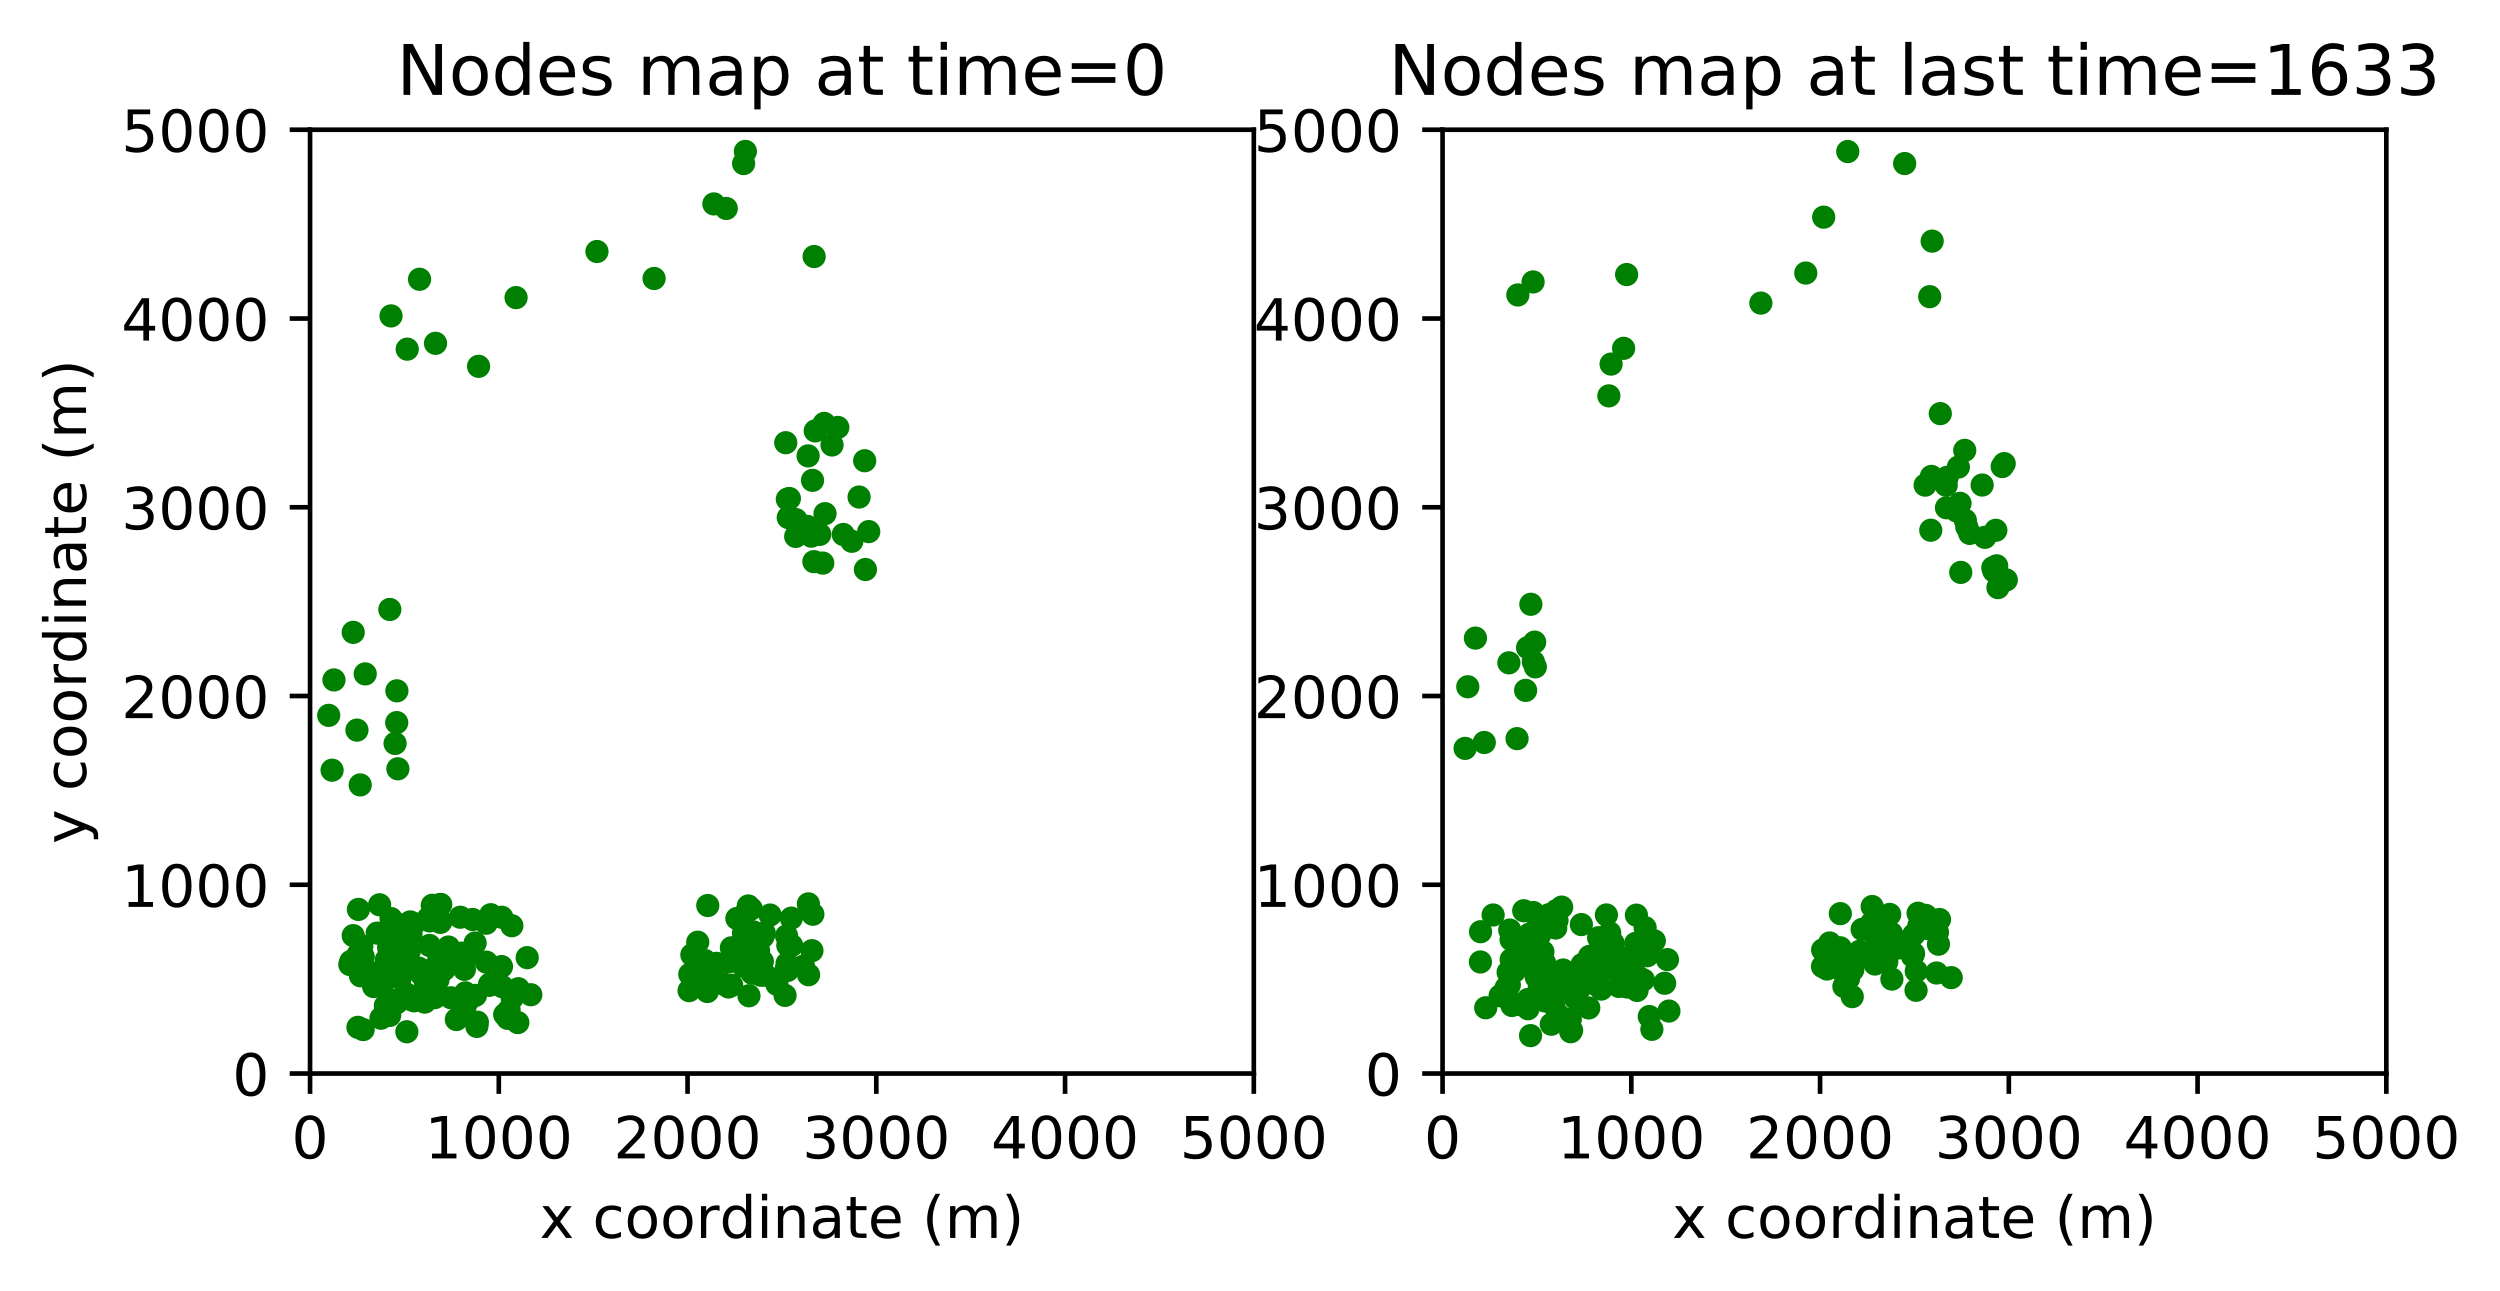 <?xml version="1.0" encoding="utf-8" standalone="no"?>
<!DOCTYPE svg PUBLIC "-//W3C//DTD SVG 1.1//EN"
  "http://www.w3.org/Graphics/SVG/1.1/DTD/svg11.dtd">
<!-- Created with matplotlib (http://matplotlib.org/) -->
<svg height="222pt" version="1.1" viewBox="0 0 430 222" width="430pt" xmlns="http://www.w3.org/2000/svg" xmlns:xlink="http://www.w3.org/1999/xlink">
 <defs>
  <style type="text/css">
*{stroke-linecap:butt;stroke-linejoin:round;}
  </style>
 </defs>
 <g id="figure_1">
  <g id="patch_1">
   <path d="M 0 222.202 
L 430.373 222.202 
L 430.373 0 
L 0 0 
z
" style="fill:#ffffff;"/>
  </g>
  <g id="axes_1">
   <g id="patch_2">
    <path d="M 53.328 184.645 
L 215.655 184.645 
L 215.655 22.318 
L 53.328 22.318 
z
" style="fill:#ffffff;"/>
   </g>
   <g id="matplotlib.axis_1">
    <g id="xtick_1">
     <g id="line2d_1">
      <defs>
       <path d="M 0 0 
L 0 3.5 
" id="m3c043dc9ee" style="stroke:#000000;stroke-width:0.8;"/>
      </defs>
      <g>
       <use style="stroke:#000000;stroke-width:0.8;" x="53.328" xlink:href="#m3c043dc9ee" y="184.645"/>
      </g>
     </g>
     <g id="text_1">
      <!-- 0 -->
      <defs>
       <path d="M 31.781 66.406 
Q 24.172 66.406 20.328 58.906 
Q 16.5 51.422 16.5 36.375 
Q 16.5 21.391 20.328 13.891 
Q 24.172 6.391 31.781 6.391 
Q 39.453 6.391 43.281 13.891 
Q 47.125 21.391 47.125 36.375 
Q 47.125 51.422 43.281 58.906 
Q 39.453 66.406 31.781 66.406 
z
M 31.781 74.219 
Q 44.047 74.219 50.516 64.516 
Q 56.984 54.828 56.984 36.375 
Q 56.984 17.969 50.516 8.266 
Q 44.047 -1.422 31.781 -1.422 
Q 19.531 -1.422 13.062 8.266 
Q 6.594 17.969 6.594 36.375 
Q 6.594 54.828 13.062 64.516 
Q 19.531 74.219 31.781 74.219 
z
" id="DejaVuSans-30"/>
      </defs>
      <g transform="translate(50.147 199.244)scale(0.1 -0.1)">
       <use xlink:href="#DejaVuSans-30"/>
      </g>
     </g>
    </g>
    <g id="xtick_2">
     <g id="line2d_2">
      <g>
       <use style="stroke:#000000;stroke-width:0.8;" x="85.794" xlink:href="#m3c043dc9ee" y="184.645"/>
      </g>
     </g>
     <g id="text_2">
      <!-- 1000 -->
      <defs>
       <path d="M 12.406 8.297 
L 28.516 8.297 
L 28.516 63.922 
L 10.984 60.406 
L 10.984 69.391 
L 28.422 72.906 
L 38.281 72.906 
L 38.281 8.297 
L 54.391 8.297 
L 54.391 0 
L 12.406 0 
z
" id="DejaVuSans-31"/>
      </defs>
      <g transform="translate(73.069 199.244)scale(0.1 -0.1)">
       <use xlink:href="#DejaVuSans-31"/>
       <use x="63.623" xlink:href="#DejaVuSans-30"/>
       <use x="127.246" xlink:href="#DejaVuSans-30"/>
       <use x="190.869" xlink:href="#DejaVuSans-30"/>
      </g>
     </g>
    </g>
    <g id="xtick_3">
     <g id="line2d_3">
      <g>
       <use style="stroke:#000000;stroke-width:0.8;" x="118.259" xlink:href="#m3c043dc9ee" y="184.645"/>
      </g>
     </g>
     <g id="text_3">
      <!-- 2000 -->
      <defs>
       <path d="M 19.188 8.297 
L 53.609 8.297 
L 53.609 0 
L 7.328 0 
L 7.328 8.297 
Q 12.938 14.109 22.625 23.891 
Q 32.328 33.688 34.812 36.531 
Q 39.547 41.844 41.422 45.531 
Q 43.312 49.219 43.312 52.781 
Q 43.312 58.594 39.234 62.25 
Q 35.156 65.922 28.609 65.922 
Q 23.969 65.922 18.812 64.312 
Q 13.672 62.703 7.812 59.422 
L 7.812 69.391 
Q 13.766 71.781 18.938 73 
Q 24.125 74.219 28.422 74.219 
Q 39.75 74.219 46.484 68.547 
Q 53.219 62.891 53.219 53.422 
Q 53.219 48.922 51.531 44.891 
Q 49.859 40.875 45.406 35.406 
Q 44.188 33.984 37.641 27.219 
Q 31.109 20.453 19.188 8.297 
z
" id="DejaVuSans-32"/>
      </defs>
      <g transform="translate(105.534 199.244)scale(0.1 -0.1)">
       <use xlink:href="#DejaVuSans-32"/>
       <use x="63.623" xlink:href="#DejaVuSans-30"/>
       <use x="127.246" xlink:href="#DejaVuSans-30"/>
       <use x="190.869" xlink:href="#DejaVuSans-30"/>
      </g>
     </g>
    </g>
    <g id="xtick_4">
     <g id="line2d_4">
      <g>
       <use style="stroke:#000000;stroke-width:0.8;" x="150.724" xlink:href="#m3c043dc9ee" y="184.645"/>
      </g>
     </g>
     <g id="text_4">
      <!-- 3000 -->
      <defs>
       <path d="M 40.578 39.312 
Q 47.656 37.797 51.625 33 
Q 55.609 28.219 55.609 21.188 
Q 55.609 10.406 48.188 4.484 
Q 40.766 -1.422 27.094 -1.422 
Q 22.516 -1.422 17.656 -0.516 
Q 12.797 0.391 7.625 2.203 
L 7.625 11.719 
Q 11.719 9.328 16.594 8.109 
Q 21.484 6.891 26.812 6.891 
Q 36.078 6.891 40.938 10.547 
Q 45.797 14.203 45.797 21.188 
Q 45.797 27.641 41.281 31.266 
Q 36.766 34.906 28.719 34.906 
L 20.219 34.906 
L 20.219 43.016 
L 29.109 43.016 
Q 36.375 43.016 40.234 45.922 
Q 44.094 48.828 44.094 54.297 
Q 44.094 59.906 40.109 62.906 
Q 36.141 65.922 28.719 65.922 
Q 24.656 65.922 20.016 65.031 
Q 15.375 64.156 9.812 62.312 
L 9.812 71.094 
Q 15.438 72.656 20.344 73.438 
Q 25.25 74.219 29.594 74.219 
Q 40.828 74.219 47.359 69.109 
Q 53.906 64.016 53.906 55.328 
Q 53.906 49.266 50.438 45.094 
Q 46.969 40.922 40.578 39.312 
z
" id="DejaVuSans-33"/>
      </defs>
      <g transform="translate(137.999 199.244)scale(0.1 -0.1)">
       <use xlink:href="#DejaVuSans-33"/>
       <use x="63.623" xlink:href="#DejaVuSans-30"/>
       <use x="127.246" xlink:href="#DejaVuSans-30"/>
       <use x="190.869" xlink:href="#DejaVuSans-30"/>
      </g>
     </g>
    </g>
    <g id="xtick_5">
     <g id="line2d_5">
      <g>
       <use style="stroke:#000000;stroke-width:0.8;" x="183.19" xlink:href="#m3c043dc9ee" y="184.645"/>
      </g>
     </g>
     <g id="text_5">
      <!-- 4000 -->
      <defs>
       <path d="M 37.797 64.312 
L 12.891 25.391 
L 37.797 25.391 
z
M 35.203 72.906 
L 47.609 72.906 
L 47.609 25.391 
L 58.016 25.391 
L 58.016 17.188 
L 47.609 17.188 
L 47.609 0 
L 37.797 0 
L 37.797 17.188 
L 4.891 17.188 
L 4.891 26.703 
z
" id="DejaVuSans-34"/>
      </defs>
      <g transform="translate(170.465 199.244)scale(0.1 -0.1)">
       <use xlink:href="#DejaVuSans-34"/>
       <use x="63.623" xlink:href="#DejaVuSans-30"/>
       <use x="127.246" xlink:href="#DejaVuSans-30"/>
       <use x="190.869" xlink:href="#DejaVuSans-30"/>
      </g>
     </g>
    </g>
    <g id="xtick_6">
     <g id="line2d_6">
      <g>
       <use style="stroke:#000000;stroke-width:0.8;" x="215.655" xlink:href="#m3c043dc9ee" y="184.645"/>
      </g>
     </g>
     <g id="text_6">
      <!-- 5000 -->
      <defs>
       <path d="M 10.797 72.906 
L 49.516 72.906 
L 49.516 64.594 
L 19.828 64.594 
L 19.828 46.734 
Q 21.969 47.469 24.109 47.828 
Q 26.266 48.188 28.422 48.188 
Q 40.625 48.188 47.75 41.5 
Q 54.891 34.812 54.891 23.391 
Q 54.891 11.625 47.562 5.094 
Q 40.234 -1.422 26.906 -1.422 
Q 22.312 -1.422 17.547 -0.641 
Q 12.797 0.141 7.719 1.703 
L 7.719 11.625 
Q 12.109 9.234 16.797 8.062 
Q 21.484 6.891 26.703 6.891 
Q 35.156 6.891 40.078 11.328 
Q 45.016 15.766 45.016 23.391 
Q 45.016 31 40.078 35.438 
Q 35.156 39.891 26.703 39.891 
Q 22.75 39.891 18.812 39.016 
Q 14.891 38.141 10.797 36.281 
z
" id="DejaVuSans-35"/>
      </defs>
      <g transform="translate(202.93 199.244)scale(0.1 -0.1)">
       <use xlink:href="#DejaVuSans-35"/>
       <use x="63.623" xlink:href="#DejaVuSans-30"/>
       <use x="127.246" xlink:href="#DejaVuSans-30"/>
       <use x="190.869" xlink:href="#DejaVuSans-30"/>
      </g>
     </g>
    </g>
    <g id="text_7">
     <!-- x coordinate (m) -->
     <defs>
      <path d="M 54.891 54.688 
L 35.109 28.078 
L 55.906 0 
L 45.312 0 
L 29.391 21.484 
L 13.484 0 
L 2.875 0 
L 24.125 28.609 
L 4.688 54.688 
L 15.281 54.688 
L 29.781 35.203 
L 44.281 54.688 
z
" id="DejaVuSans-78"/>
      <path id="DejaVuSans-20"/>
      <path d="M 48.781 52.594 
L 48.781 44.188 
Q 44.969 46.297 41.141 47.344 
Q 37.312 48.391 33.406 48.391 
Q 24.656 48.391 19.812 42.844 
Q 14.984 37.312 14.984 27.297 
Q 14.984 17.281 19.812 11.734 
Q 24.656 6.203 33.406 6.203 
Q 37.312 6.203 41.141 7.25 
Q 44.969 8.297 48.781 10.406 
L 48.781 2.094 
Q 45.016 0.344 40.984 -0.531 
Q 36.969 -1.422 32.422 -1.422 
Q 20.062 -1.422 12.781 6.344 
Q 5.516 14.109 5.516 27.297 
Q 5.516 40.672 12.859 48.328 
Q 20.219 56 33.016 56 
Q 37.156 56 41.109 55.141 
Q 45.062 54.297 48.781 52.594 
z
" id="DejaVuSans-63"/>
      <path d="M 30.609 48.391 
Q 23.391 48.391 19.188 42.75 
Q 14.984 37.109 14.984 27.297 
Q 14.984 17.484 19.156 11.844 
Q 23.344 6.203 30.609 6.203 
Q 37.797 6.203 41.984 11.859 
Q 46.188 17.531 46.188 27.297 
Q 46.188 37.016 41.984 42.703 
Q 37.797 48.391 30.609 48.391 
z
M 30.609 56 
Q 42.328 56 49.016 48.375 
Q 55.719 40.766 55.719 27.297 
Q 55.719 13.875 49.016 6.219 
Q 42.328 -1.422 30.609 -1.422 
Q 18.844 -1.422 12.172 6.219 
Q 5.516 13.875 5.516 27.297 
Q 5.516 40.766 12.172 48.375 
Q 18.844 56 30.609 56 
z
" id="DejaVuSans-6f"/>
      <path d="M 41.109 46.297 
Q 39.594 47.172 37.812 47.578 
Q 36.031 48 33.891 48 
Q 26.266 48 22.188 43.047 
Q 18.109 38.094 18.109 28.812 
L 18.109 0 
L 9.078 0 
L 9.078 54.688 
L 18.109 54.688 
L 18.109 46.188 
Q 20.953 51.172 25.484 53.578 
Q 30.031 56 36.531 56 
Q 37.453 56 38.578 55.875 
Q 39.703 55.766 41.062 55.516 
z
" id="DejaVuSans-72"/>
      <path d="M 45.406 46.391 
L 45.406 75.984 
L 54.391 75.984 
L 54.391 0 
L 45.406 0 
L 45.406 8.203 
Q 42.578 3.328 38.25 0.953 
Q 33.938 -1.422 27.875 -1.422 
Q 17.969 -1.422 11.734 6.484 
Q 5.516 14.406 5.516 27.297 
Q 5.516 40.188 11.734 48.094 
Q 17.969 56 27.875 56 
Q 33.938 56 38.25 53.625 
Q 42.578 51.266 45.406 46.391 
z
M 14.797 27.297 
Q 14.797 17.391 18.875 11.75 
Q 22.953 6.109 30.078 6.109 
Q 37.203 6.109 41.297 11.75 
Q 45.406 17.391 45.406 27.297 
Q 45.406 37.203 41.297 42.844 
Q 37.203 48.484 30.078 48.484 
Q 22.953 48.484 18.875 42.844 
Q 14.797 37.203 14.797 27.297 
z
" id="DejaVuSans-64"/>
      <path d="M 9.422 54.688 
L 18.406 54.688 
L 18.406 0 
L 9.422 0 
z
M 9.422 75.984 
L 18.406 75.984 
L 18.406 64.594 
L 9.422 64.594 
z
" id="DejaVuSans-69"/>
      <path d="M 54.891 33.016 
L 54.891 0 
L 45.906 0 
L 45.906 32.719 
Q 45.906 40.484 42.875 44.328 
Q 39.844 48.188 33.797 48.188 
Q 26.516 48.188 22.312 43.547 
Q 18.109 38.922 18.109 30.906 
L 18.109 0 
L 9.078 0 
L 9.078 54.688 
L 18.109 54.688 
L 18.109 46.188 
Q 21.344 51.125 25.703 53.562 
Q 30.078 56 35.797 56 
Q 45.219 56 50.047 50.172 
Q 54.891 44.344 54.891 33.016 
z
" id="DejaVuSans-6e"/>
      <path d="M 34.281 27.484 
Q 23.391 27.484 19.188 25 
Q 14.984 22.516 14.984 16.5 
Q 14.984 11.719 18.141 8.906 
Q 21.297 6.109 26.703 6.109 
Q 34.188 6.109 38.703 11.406 
Q 43.219 16.703 43.219 25.484 
L 43.219 27.484 
z
M 52.203 31.203 
L 52.203 0 
L 43.219 0 
L 43.219 8.297 
Q 40.141 3.328 35.547 0.953 
Q 30.953 -1.422 24.312 -1.422 
Q 15.922 -1.422 10.953 3.297 
Q 6 8.016 6 15.922 
Q 6 25.141 12.172 29.828 
Q 18.359 34.516 30.609 34.516 
L 43.219 34.516 
L 43.219 35.406 
Q 43.219 41.609 39.141 45 
Q 35.062 48.391 27.688 48.391 
Q 23 48.391 18.547 47.266 
Q 14.109 46.141 10.016 43.891 
L 10.016 52.203 
Q 14.938 54.109 19.578 55.047 
Q 24.219 56 28.609 56 
Q 40.484 56 46.344 49.844 
Q 52.203 43.703 52.203 31.203 
z
" id="DejaVuSans-61"/>
      <path d="M 18.312 70.219 
L 18.312 54.688 
L 36.812 54.688 
L 36.812 47.703 
L 18.312 47.703 
L 18.312 18.016 
Q 18.312 11.328 20.141 9.422 
Q 21.969 7.516 27.594 7.516 
L 36.812 7.516 
L 36.812 0 
L 27.594 0 
Q 17.188 0 13.234 3.875 
Q 9.281 7.766 9.281 18.016 
L 9.281 47.703 
L 2.688 47.703 
L 2.688 54.688 
L 9.281 54.688 
L 9.281 70.219 
z
" id="DejaVuSans-74"/>
      <path d="M 56.203 29.594 
L 56.203 25.203 
L 14.891 25.203 
Q 15.484 15.922 20.484 11.062 
Q 25.484 6.203 34.422 6.203 
Q 39.594 6.203 44.453 7.469 
Q 49.312 8.734 54.109 11.281 
L 54.109 2.781 
Q 49.266 0.734 44.188 -0.344 
Q 39.109 -1.422 33.891 -1.422 
Q 20.797 -1.422 13.156 6.188 
Q 5.516 13.812 5.516 26.812 
Q 5.516 40.234 12.766 48.109 
Q 20.016 56 32.328 56 
Q 43.359 56 49.781 48.891 
Q 56.203 41.797 56.203 29.594 
z
M 47.219 32.234 
Q 47.125 39.594 43.094 43.984 
Q 39.062 48.391 32.422 48.391 
Q 24.906 48.391 20.391 44.141 
Q 15.875 39.891 15.188 32.172 
z
" id="DejaVuSans-65"/>
      <path d="M 31 75.875 
Q 24.469 64.656 21.281 53.656 
Q 18.109 42.672 18.109 31.391 
Q 18.109 20.125 21.312 9.062 
Q 24.516 -2 31 -13.188 
L 23.188 -13.188 
Q 15.875 -1.703 12.234 9.375 
Q 8.594 20.453 8.594 31.391 
Q 8.594 42.281 12.203 53.312 
Q 15.828 64.359 23.188 75.875 
z
" id="DejaVuSans-28"/>
      <path d="M 52 44.188 
Q 55.375 50.25 60.062 53.125 
Q 64.75 56 71.094 56 
Q 79.641 56 84.281 50.016 
Q 88.922 44.047 88.922 33.016 
L 88.922 0 
L 79.891 0 
L 79.891 32.719 
Q 79.891 40.578 77.094 44.375 
Q 74.312 48.188 68.609 48.188 
Q 61.625 48.188 57.562 43.547 
Q 53.516 38.922 53.516 30.906 
L 53.516 0 
L 44.484 0 
L 44.484 32.719 
Q 44.484 40.625 41.703 44.406 
Q 38.922 48.188 33.109 48.188 
Q 26.219 48.188 22.156 43.531 
Q 18.109 38.875 18.109 30.906 
L 18.109 0 
L 9.078 0 
L 9.078 54.688 
L 18.109 54.688 
L 18.109 46.188 
Q 21.188 51.219 25.484 53.609 
Q 29.781 56 35.688 56 
Q 41.656 56 45.828 52.969 
Q 50 49.953 52 44.188 
z
" id="DejaVuSans-6d"/>
      <path d="M 8.016 75.875 
L 15.828 75.875 
Q 23.141 64.359 26.781 53.312 
Q 30.422 42.281 30.422 31.391 
Q 30.422 20.453 26.781 9.375 
Q 23.141 -1.703 15.828 -13.188 
L 8.016 -13.188 
Q 14.5 -2 17.703 9.062 
Q 20.906 20.125 20.906 31.391 
Q 20.906 42.672 17.703 53.656 
Q 14.5 64.656 8.016 75.875 
z
" id="DejaVuSans-29"/>
     </defs>
     <g transform="translate(92.827 212.922)scale(0.1 -0.1)">
      <use xlink:href="#DejaVuSans-78"/>
      <use x="59.18" xlink:href="#DejaVuSans-20"/>
      <use x="90.967" xlink:href="#DejaVuSans-63"/>
      <use x="145.947" xlink:href="#DejaVuSans-6f"/>
      <use x="207.129" xlink:href="#DejaVuSans-6f"/>
      <use x="268.311" xlink:href="#DejaVuSans-72"/>
      <use x="309.408" xlink:href="#DejaVuSans-64"/>
      <use x="372.885" xlink:href="#DejaVuSans-69"/>
      <use x="400.668" xlink:href="#DejaVuSans-6e"/>
      <use x="464.047" xlink:href="#DejaVuSans-61"/>
      <use x="525.326" xlink:href="#DejaVuSans-74"/>
      <use x="564.535" xlink:href="#DejaVuSans-65"/>
      <use x="626.059" xlink:href="#DejaVuSans-20"/>
      <use x="657.846" xlink:href="#DejaVuSans-28"/>
      <use x="696.859" xlink:href="#DejaVuSans-6d"/>
      <use x="794.271" xlink:href="#DejaVuSans-29"/>
     </g>
    </g>
   </g>
   <g id="matplotlib.axis_2">
    <g id="ytick_1">
     <g id="line2d_7">
      <defs>
       <path d="M 0 0 
L -3.5 0 
" id="m7964c027b0" style="stroke:#000000;stroke-width:0.8;"/>
      </defs>
      <g>
       <use style="stroke:#000000;stroke-width:0.8;" x="53.328" xlink:href="#m7964c027b0" y="184.645"/>
      </g>
     </g>
     <g id="text_8">
      <!-- 0 -->
      <g transform="translate(39.966 188.445)scale(0.1 -0.1)">
       <use xlink:href="#DejaVuSans-30"/>
      </g>
     </g>
    </g>
    <g id="ytick_2">
     <g id="line2d_8">
      <g>
       <use style="stroke:#000000;stroke-width:0.8;" x="53.328" xlink:href="#m7964c027b0" y="152.18"/>
      </g>
     </g>
     <g id="text_9">
      <!-- 1000 -->
      <g transform="translate(20.878 155.979)scale(0.1 -0.1)">
       <use xlink:href="#DejaVuSans-31"/>
       <use x="63.623" xlink:href="#DejaVuSans-30"/>
       <use x="127.246" xlink:href="#DejaVuSans-30"/>
       <use x="190.869" xlink:href="#DejaVuSans-30"/>
      </g>
     </g>
    </g>
    <g id="ytick_3">
     <g id="line2d_9">
      <g>
       <use style="stroke:#000000;stroke-width:0.8;" x="53.328" xlink:href="#m7964c027b0" y="119.714"/>
      </g>
     </g>
     <g id="text_10">
      <!-- 2000 -->
      <g transform="translate(20.878 123.514)scale(0.1 -0.1)">
       <use xlink:href="#DejaVuSans-32"/>
       <use x="63.623" xlink:href="#DejaVuSans-30"/>
       <use x="127.246" xlink:href="#DejaVuSans-30"/>
       <use x="190.869" xlink:href="#DejaVuSans-30"/>
      </g>
     </g>
    </g>
    <g id="ytick_4">
     <g id="line2d_10">
      <g>
       <use style="stroke:#000000;stroke-width:0.8;" x="53.328" xlink:href="#m7964c027b0" y="87.249"/>
      </g>
     </g>
     <g id="text_11">
      <!-- 3000 -->
      <g transform="translate(20.878 91.048)scale(0.1 -0.1)">
       <use xlink:href="#DejaVuSans-33"/>
       <use x="63.623" xlink:href="#DejaVuSans-30"/>
       <use x="127.246" xlink:href="#DejaVuSans-30"/>
       <use x="190.869" xlink:href="#DejaVuSans-30"/>
      </g>
     </g>
    </g>
    <g id="ytick_5">
     <g id="line2d_11">
      <g>
       <use style="stroke:#000000;stroke-width:0.8;" x="53.328" xlink:href="#m7964c027b0" y="54.784"/>
      </g>
     </g>
     <g id="text_12">
      <!-- 4000 -->
      <g transform="translate(20.878 58.583)scale(0.1 -0.1)">
       <use xlink:href="#DejaVuSans-34"/>
       <use x="63.623" xlink:href="#DejaVuSans-30"/>
       <use x="127.246" xlink:href="#DejaVuSans-30"/>
       <use x="190.869" xlink:href="#DejaVuSans-30"/>
      </g>
     </g>
    </g>
    <g id="ytick_6">
     <g id="line2d_12">
      <g>
       <use style="stroke:#000000;stroke-width:0.8;" x="53.328" xlink:href="#m7964c027b0" y="22.318"/>
      </g>
     </g>
     <g id="text_13">
      <!-- 5000 -->
      <g transform="translate(20.878 26.117)scale(0.1 -0.1)">
       <use xlink:href="#DejaVuSans-35"/>
       <use x="63.623" xlink:href="#DejaVuSans-30"/>
       <use x="127.246" xlink:href="#DejaVuSans-30"/>
       <use x="190.869" xlink:href="#DejaVuSans-30"/>
      </g>
     </g>
    </g>
    <g id="text_14">
     <!-- y coordinate (m) -->
     <defs>
      <path d="M 32.172 -5.078 
Q 28.375 -14.844 24.75 -17.812 
Q 21.141 -20.797 15.094 -20.797 
L 7.906 -20.797 
L 7.906 -13.281 
L 13.188 -13.281 
Q 16.891 -13.281 18.938 -11.516 
Q 21 -9.766 23.484 -3.219 
L 25.094 0.875 
L 2.984 54.688 
L 12.5 54.688 
L 29.594 11.922 
L 46.688 54.688 
L 56.203 54.688 
z
" id="DejaVuSans-79"/>
     </defs>
     <g transform="translate(14.798 145.147)rotate(-90)scale(0.1 -0.1)">
      <use xlink:href="#DejaVuSans-79"/>
      <use x="59.18" xlink:href="#DejaVuSans-20"/>
      <use x="90.967" xlink:href="#DejaVuSans-63"/>
      <use x="145.947" xlink:href="#DejaVuSans-6f"/>
      <use x="207.129" xlink:href="#DejaVuSans-6f"/>
      <use x="268.311" xlink:href="#DejaVuSans-72"/>
      <use x="309.408" xlink:href="#DejaVuSans-64"/>
      <use x="372.885" xlink:href="#DejaVuSans-69"/>
      <use x="400.668" xlink:href="#DejaVuSans-6e"/>
      <use x="464.047" xlink:href="#DejaVuSans-61"/>
      <use x="525.326" xlink:href="#DejaVuSans-74"/>
      <use x="564.535" xlink:href="#DejaVuSans-65"/>
      <use x="626.059" xlink:href="#DejaVuSans-20"/>
      <use x="657.846" xlink:href="#DejaVuSans-28"/>
      <use x="696.859" xlink:href="#DejaVuSans-6d"/>
      <use x="794.271" xlink:href="#DejaVuSans-29"/>
     </g>
    </g>
   </g>
   <g id="line2d_13">
    <defs>
     <path d="M 0 1.5 
C 0.398 1.5 0.779 1.342 1.061 1.061 
C 1.342 0.779 1.5 0.398 1.5 0 
C 1.5 -0.398 1.342 -0.779 1.061 -1.061 
C 0.779 -1.342 0.398 -1.5 0 -1.5 
C -0.398 -1.5 -0.779 -1.342 -1.061 -1.061 
C -1.342 -0.779 -1.5 -0.398 -1.5 0 
C -1.5 0.398 -1.342 0.779 -1.061 1.061 
C -0.779 1.342 -0.398 1.5 0 1.5 
z
" id="me200ebdbec" style="stroke:#008000;"/>
    </defs>
    <g clip-path="url(#p50e8830c42)">
     <use style="fill:#008000;stroke:#008000;" x="73.187" xlink:href="#me200ebdbec" y="169.281"/>
     <use style="fill:#008000;stroke:#008000;" x="67.335" xlink:href="#me200ebdbec" y="171.969"/>
     <use style="fill:#008000;stroke:#008000;" x="65.531" xlink:href="#me200ebdbec" y="175.133"/>
     <use style="fill:#008000;stroke:#008000;" x="83.633" xlink:href="#me200ebdbec" y="158.794"/>
     <use style="fill:#008000;stroke:#008000;" x="80.056" xlink:href="#me200ebdbec" y="170.775"/>
     <use style="fill:#008000;stroke:#008000;" x="79.379" xlink:href="#me200ebdbec" y="163.941"/>
     <use style="fill:#008000;stroke:#008000;" x="86.253" xlink:href="#me200ebdbec" y="166.247"/>
     <use style="fill:#008000;stroke:#008000;" x="69.875" xlink:href="#me200ebdbec" y="170.945"/>
     <use style="fill:#008000;stroke:#008000;" x="69.054" xlink:href="#me200ebdbec" y="164.932"/>
     <use style="fill:#008000;stroke:#008000;" x="70.313" xlink:href="#me200ebdbec" y="166.511"/>
     <use style="fill:#008000;stroke:#008000;" x="68.223" xlink:href="#me200ebdbec" y="172.506"/>
     <use style="fill:#008000;stroke:#008000;" x="71.244" xlink:href="#me200ebdbec" y="158.88"/>
     <use style="fill:#008000;stroke:#008000;" x="82.106" xlink:href="#me200ebdbec" y="175.817"/>
     <use style="fill:#008000;stroke:#008000;" x="78.863" xlink:href="#me200ebdbec" y="164.234"/>
     <use style="fill:#008000;stroke:#008000;" x="62.465" xlink:href="#me200ebdbec" y="177.088"/>
     <use style="fill:#008000;stroke:#008000;" x="76.391" xlink:href="#me200ebdbec" y="166.763"/>
     <use style="fill:#008000;stroke:#008000;" x="61.578" xlink:href="#me200ebdbec" y="164.191"/>
     <use style="fill:#008000;stroke:#008000;" x="82.016" xlink:href="#me200ebdbec" y="176.542"/>
     <use style="fill:#008000;stroke:#008000;" x="62.471" xlink:href="#me200ebdbec" y="164.55"/>
     <use style="fill:#008000;stroke:#008000;" x="72.881" xlink:href="#me200ebdbec" y="170.684"/>
     <use style="fill:#008000;stroke:#008000;" x="62.235" xlink:href="#me200ebdbec" y="162.718"/>
     <use style="fill:#008000;stroke:#008000;" x="74.353" xlink:href="#me200ebdbec" y="155.71"/>
     <use style="fill:#008000;stroke:#008000;" x="86.414" xlink:href="#me200ebdbec" y="169.714"/>
     <use style="fill:#008000;stroke:#008000;" x="81.72" xlink:href="#me200ebdbec" y="162.199"/>
     <use style="fill:#008000;stroke:#008000;" x="87.56" xlink:href="#me200ebdbec" y="173.713"/>
     <use style="fill:#008000;stroke:#008000;" x="66.752" xlink:href="#me200ebdbec" y="167.773"/>
     <use style="fill:#008000;stroke:#008000;" x="77.134" xlink:href="#me200ebdbec" y="162.888"/>
     <use style="fill:#008000;stroke:#008000;" x="73.868" xlink:href="#me200ebdbec" y="162.617"/>
     <use style="fill:#008000;stroke:#008000;" x="89.066" xlink:href="#me200ebdbec" y="175.881"/>
     <use style="fill:#008000;stroke:#008000;" x="86.807" xlink:href="#me200ebdbec" y="174.507"/>
     <use style="fill:#008000;stroke:#008000;" x="83.657" xlink:href="#me200ebdbec" y="165.489"/>
     <use style="fill:#008000;stroke:#008000;" x="62.189" xlink:href="#me200ebdbec" y="165.347"/>
     <use style="fill:#008000;stroke:#008000;" x="69.979" xlink:href="#me200ebdbec" y="177.46"/>
     <use style="fill:#008000;stroke:#008000;" x="68.928" xlink:href="#me200ebdbec" y="167.002"/>
     <use style="fill:#008000;stroke:#008000;" x="69.042" xlink:href="#me200ebdbec" y="163.059"/>
     <use style="fill:#008000;stroke:#008000;" x="70.667" xlink:href="#me200ebdbec" y="171.905"/>
     <use style="fill:#008000;stroke:#008000;" x="75.644" xlink:href="#me200ebdbec" y="155.613"/>
     <use style="fill:#008000;stroke:#008000;" x="73.851" xlink:href="#me200ebdbec" y="168.803"/>
     <use style="fill:#008000;stroke:#008000;" x="67.265" xlink:href="#me200ebdbec" y="157.997"/>
     <use style="fill:#008000;stroke:#008000;" x="60.337" xlink:href="#me200ebdbec" y="165.369"/>
     <use style="fill:#008000;stroke:#008000;" x="76.864" xlink:href="#me200ebdbec" y="163.394"/>
     <use style="fill:#008000;stroke:#008000;" x="91.298" xlink:href="#me200ebdbec" y="171.094"/>
     <use style="fill:#008000;stroke:#008000;" x="68.826" xlink:href="#me200ebdbec" y="168.25"/>
     <use style="fill:#008000;stroke:#008000;" x="60.755" xlink:href="#me200ebdbec" y="160.927"/>
     <use style="fill:#008000;stroke:#008000;" x="75.316" xlink:href="#me200ebdbec" y="168.58"/>
     <use style="fill:#008000;stroke:#008000;" x="81.07" xlink:href="#me200ebdbec" y="163.918"/>
     <use style="fill:#008000;stroke:#008000;" x="73.063" xlink:href="#me200ebdbec" y="172.361"/>
     <use style="fill:#008000;stroke:#008000;" x="67.02" xlink:href="#me200ebdbec" y="174.653"/>
     <use style="fill:#008000;stroke:#008000;" x="61.646" xlink:href="#me200ebdbec" y="156.419"/>
     <use style="fill:#008000;stroke:#008000;" x="72.563" xlink:href="#me200ebdbec" y="167.679"/>
     <use style="fill:#008000;stroke:#008000;" x="65.293" xlink:href="#me200ebdbec" y="155.626"/>
     <use style="fill:#008000;stroke:#008000;" x="68.892" xlink:href="#me200ebdbec" y="165.4"/>
     <use style="fill:#008000;stroke:#008000;" x="74.79" xlink:href="#me200ebdbec" y="171.585"/>
     <use style="fill:#008000;stroke:#008000;" x="68.204" xlink:href="#me200ebdbec" y="162.812"/>
     <use style="fill:#008000;stroke:#008000;" x="62.003" xlink:href="#me200ebdbec" y="167.835"/>
     <use style="fill:#008000;stroke:#008000;" x="80.524" xlink:href="#me200ebdbec" y="172.079"/>
     <use style="fill:#008000;stroke:#008000;" x="73.909" xlink:href="#me200ebdbec" y="158.399"/>
     <use style="fill:#008000;stroke:#008000;" x="64.265" xlink:href="#me200ebdbec" y="169.687"/>
     <use style="fill:#008000;stroke:#008000;" x="73.659" xlink:href="#me200ebdbec" y="157.936"/>
     <use style="fill:#008000;stroke:#008000;" x="68.424" xlink:href="#me200ebdbec" y="161.306"/>
     <use style="fill:#008000;stroke:#008000;" x="81.777" xlink:href="#me200ebdbec" y="171.208"/>
     <use style="fill:#008000;stroke:#008000;" x="88.112" xlink:href="#me200ebdbec" y="171.664"/>
     <use style="fill:#008000;stroke:#008000;" x="89.159" xlink:href="#me200ebdbec" y="170.06"/>
     <use style="fill:#008000;stroke:#008000;" x="70.399" xlink:href="#me200ebdbec" y="163.587"/>
     <use style="fill:#008000;stroke:#008000;" x="74.888" xlink:href="#me200ebdbec" y="166.246"/>
     <use style="fill:#008000;stroke:#008000;" x="88.041" xlink:href="#me200ebdbec" y="159.225"/>
     <use style="fill:#008000;stroke:#008000;" x="75.752" xlink:href="#me200ebdbec" y="158.648"/>
     <use style="fill:#008000;stroke:#008000;" x="70.561" xlink:href="#me200ebdbec" y="158.571"/>
     <use style="fill:#008000;stroke:#008000;" x="74.677" xlink:href="#me200ebdbec" y="170.697"/>
     <use style="fill:#008000;stroke:#008000;" x="77.597" xlink:href="#me200ebdbec" y="171.62"/>
     <use style="fill:#008000;stroke:#008000;" x="61.563" xlink:href="#me200ebdbec" y="176.704"/>
     <use style="fill:#008000;stroke:#008000;" x="71.197" xlink:href="#me200ebdbec" y="172.144"/>
     <use style="fill:#008000;stroke:#008000;" x="84.401" xlink:href="#me200ebdbec" y="157.327"/>
     <use style="fill:#008000;stroke:#008000;" x="66.283" xlink:href="#me200ebdbec" y="172.971"/>
     <use style="fill:#008000;stroke:#008000;" x="72.015" xlink:href="#me200ebdbec" y="166.513"/>
     <use style="fill:#008000;stroke:#008000;" x="81.283" xlink:href="#me200ebdbec" y="158.151"/>
     <use style="fill:#008000;stroke:#008000;" x="79.875" xlink:href="#me200ebdbec" y="166.729"/>
     <use style="fill:#008000;stroke:#008000;" x="66.92" xlink:href="#me200ebdbec" y="161.254"/>
     <use style="fill:#008000;stroke:#008000;" x="66.451" xlink:href="#me200ebdbec" y="165.107"/>
     <use style="fill:#008000;stroke:#008000;" x="64.873" xlink:href="#me200ebdbec" y="160.498"/>
     <use style="fill:#008000;stroke:#008000;" x="60.169" xlink:href="#me200ebdbec" y="165.893"/>
     <use style="fill:#008000;stroke:#008000;" x="68.707" xlink:href="#me200ebdbec" y="159.067"/>
     <use style="fill:#008000;stroke:#008000;" x="79.164" xlink:href="#me200ebdbec" y="157.764"/>
     <use style="fill:#008000;stroke:#008000;" x="79.924" xlink:href="#me200ebdbec" y="173.43"/>
     <use style="fill:#008000;stroke:#008000;" x="64.698" xlink:href="#me200ebdbec" y="167.324"/>
     <use style="fill:#008000;stroke:#008000;" x="75.81" xlink:href="#me200ebdbec" y="158.465"/>
     <use style="fill:#008000;stroke:#008000;" x="70.683" xlink:href="#me200ebdbec" y="160.607"/>
     <use style="fill:#008000;stroke:#008000;" x="75.245" xlink:href="#me200ebdbec" y="163.696"/>
     <use style="fill:#008000;stroke:#008000;" x="84.242" xlink:href="#me200ebdbec" y="169.263"/>
     <use style="fill:#008000;stroke:#008000;" x="73.68" xlink:href="#me200ebdbec" y="167.516"/>
     <use style="fill:#008000;stroke:#008000;" x="87.32" xlink:href="#me200ebdbec" y="175.162"/>
     <use style="fill:#008000;stroke:#008000;" x="78.493" xlink:href="#me200ebdbec" y="175.355"/>
     <use style="fill:#008000;stroke:#008000;" x="68.232" xlink:href="#me200ebdbec" y="166.421"/>
     <use style="fill:#008000;stroke:#008000;" x="75.804" xlink:href="#me200ebdbec" y="155.562"/>
     <use style="fill:#008000;stroke:#008000;" x="86.302" xlink:href="#me200ebdbec" y="157.763"/>
     <use style="fill:#008000;stroke:#008000;" x="84.177" xlink:href="#me200ebdbec" y="169.479"/>
     <use style="fill:#008000;stroke:#008000;" x="68.872" xlink:href="#me200ebdbec" y="165.311"/>
     <use style="fill:#008000;stroke:#008000;" x="90.678" xlink:href="#me200ebdbec" y="164.714"/>
     <use style="fill:#008000;stroke:#008000;" x="66.843" xlink:href="#me200ebdbec" y="162.972"/>
     <use style="fill:#008000;stroke:#008000;" x="66.352" xlink:href="#me200ebdbec" y="168.459"/>
     <use style="fill:#008000;stroke:#008000;" x="125.317" xlink:href="#me200ebdbec" y="165.449"/>
     <use style="fill:#008000;stroke:#008000;" x="135.374" xlink:href="#me200ebdbec" y="165.723"/>
     <use style="fill:#008000;stroke:#008000;" x="124.433" xlink:href="#me200ebdbec" y="169.252"/>
     <use style="fill:#008000;stroke:#008000;" x="125.803" xlink:href="#me200ebdbec" y="163.022"/>
     <use style="fill:#008000;stroke:#008000;" x="121.638" xlink:href="#me200ebdbec" y="168.201"/>
     <use style="fill:#008000;stroke:#008000;" x="139.044" xlink:href="#me200ebdbec" y="155.467"/>
     <use style="fill:#008000;stroke:#008000;" x="129.182" xlink:href="#me200ebdbec" y="162.147"/>
     <use style="fill:#008000;stroke:#008000;" x="130.861" xlink:href="#me200ebdbec" y="167.739"/>
     <use style="fill:#008000;stroke:#008000;" x="129.216" xlink:href="#me200ebdbec" y="156.325"/>
     <use style="fill:#008000;stroke:#008000;" x="139.076" xlink:href="#me200ebdbec" y="167.655"/>
     <use style="fill:#008000;stroke:#008000;" x="121.291" xlink:href="#me200ebdbec" y="165.232"/>
     <use style="fill:#008000;stroke:#008000;" x="123.246" xlink:href="#me200ebdbec" y="165.696"/>
     <use style="fill:#008000;stroke:#008000;" x="120.011" xlink:href="#me200ebdbec" y="162.06"/>
     <use style="fill:#008000;stroke:#008000;" x="129.974" xlink:href="#me200ebdbec" y="162.303"/>
     <use style="fill:#008000;stroke:#008000;" x="136.165" xlink:href="#me200ebdbec" y="162.621"/>
     <use style="fill:#008000;stroke:#008000;" x="135.159" xlink:href="#me200ebdbec" y="166.89"/>
     <use style="fill:#008000;stroke:#008000;" x="131.119" xlink:href="#me200ebdbec" y="165.341"/>
     <use style="fill:#008000;stroke:#008000;" x="121.735" xlink:href="#me200ebdbec" y="155.746"/>
     <use style="fill:#008000;stroke:#008000;" x="119" xlink:href="#me200ebdbec" y="164.233"/>
     <use style="fill:#008000;stroke:#008000;" x="135.505" xlink:href="#me200ebdbec" y="162.612"/>
     <use style="fill:#008000;stroke:#008000;" x="136.106" xlink:href="#me200ebdbec" y="157.919"/>
     <use style="fill:#008000;stroke:#008000;" x="118.645" xlink:href="#me200ebdbec" y="167.569"/>
     <use style="fill:#008000;stroke:#008000;" x="127.889" xlink:href="#me200ebdbec" y="160.481"/>
     <use style="fill:#008000;stroke:#008000;" x="131.212" xlink:href="#me200ebdbec" y="161.123"/>
     <use style="fill:#008000;stroke:#008000;" x="121.666" xlink:href="#me200ebdbec" y="170.539"/>
     <use style="fill:#008000;stroke:#008000;" x="126.746" xlink:href="#me200ebdbec" y="157.98"/>
     <use style="fill:#008000;stroke:#008000;" x="135.291" xlink:href="#me200ebdbec" y="160.971"/>
     <use style="fill:#008000;stroke:#008000;" x="132.456" xlink:href="#me200ebdbec" y="157.385"/>
     <use style="fill:#008000;stroke:#008000;" x="125.851" xlink:href="#me200ebdbec" y="169.47"/>
     <use style="fill:#008000;stroke:#008000;" x="127.85" xlink:href="#me200ebdbec" y="166.203"/>
     <use style="fill:#008000;stroke:#008000;" x="135.479" xlink:href="#me200ebdbec" y="166.907"/>
     <use style="fill:#008000;stroke:#008000;" x="128.966" xlink:href="#me200ebdbec" y="165.928"/>
     <use style="fill:#008000;stroke:#008000;" x="125.311" xlink:href="#me200ebdbec" y="169.76"/>
     <use style="fill:#008000;stroke:#008000;" x="128.417" xlink:href="#me200ebdbec" y="156.863"/>
     <use style="fill:#008000;stroke:#008000;" x="118.524" xlink:href="#me200ebdbec" y="170.389"/>
     <use style="fill:#008000;stroke:#008000;" x="139.653" xlink:href="#me200ebdbec" y="163.519"/>
     <use style="fill:#008000;stroke:#008000;" x="131.456" xlink:href="#me200ebdbec" y="160.486"/>
     <use style="fill:#008000;stroke:#008000;" x="139.812" xlink:href="#me200ebdbec" y="157.25"/>
     <use style="fill:#008000;stroke:#008000;" x="128.821" xlink:href="#me200ebdbec" y="171.27"/>
     <use style="fill:#008000;stroke:#008000;" x="128.117" xlink:href="#me200ebdbec" y="162.82"/>
     <use style="fill:#008000;stroke:#008000;" x="129.713" xlink:href="#me200ebdbec" y="162.886"/>
     <use style="fill:#008000;stroke:#008000;" x="127.029" xlink:href="#me200ebdbec" y="164.55"/>
     <use style="fill:#008000;stroke:#008000;" x="129.571" xlink:href="#me200ebdbec" y="160.284"/>
     <use style="fill:#008000;stroke:#008000;" x="138.189" xlink:href="#me200ebdbec" y="166.187"/>
     <use style="fill:#008000;stroke:#008000;" x="135.029" xlink:href="#me200ebdbec" y="171.207"/>
     <use style="fill:#008000;stroke:#008000;" x="129.374" xlink:href="#me200ebdbec" y="167.4"/>
     <use style="fill:#008000;stroke:#008000;" x="131.64" xlink:href="#me200ebdbec" y="167.734"/>
     <use style="fill:#008000;stroke:#008000;" x="130.463" xlink:href="#me200ebdbec" y="163.485"/>
     <use style="fill:#008000;stroke:#008000;" x="128.712" xlink:href="#me200ebdbec" y="155.824"/>
     <use style="fill:#008000;stroke:#008000;" x="133.629" xlink:href="#me200ebdbec" y="169.31"/>
     <use style="fill:#008000;stroke:#008000;" x="135.77" xlink:href="#me200ebdbec" y="85.743"/>
     <use style="fill:#008000;stroke:#008000;" x="140.219" xlink:href="#me200ebdbec" y="74.117"/>
     <use style="fill:#008000;stroke:#008000;" x="141.764" xlink:href="#me200ebdbec" y="72.826"/>
     <use style="fill:#008000;stroke:#008000;" x="141" xlink:href="#me200ebdbec" y="91.909"/>
     <use style="fill:#008000;stroke:#008000;" x="145.044" xlink:href="#me200ebdbec" y="91.93"/>
     <use style="fill:#008000;stroke:#008000;" x="136.899" xlink:href="#me200ebdbec" y="89.366"/>
     <use style="fill:#008000;stroke:#008000;" x="141.515" xlink:href="#me200ebdbec" y="96.85"/>
     <use style="fill:#008000;stroke:#008000;" x="139.543" xlink:href="#me200ebdbec" y="92.221"/>
     <use style="fill:#008000;stroke:#008000;" x="137.149" xlink:href="#me200ebdbec" y="90.35"/>
     <use style="fill:#008000;stroke:#008000;" x="147.764" xlink:href="#me200ebdbec" y="85.491"/>
     <use style="fill:#008000;stroke:#008000;" x="141.903" xlink:href="#me200ebdbec" y="88.346"/>
     <use style="fill:#008000;stroke:#008000;" x="148.725" xlink:href="#me200ebdbec" y="79.246"/>
     <use style="fill:#008000;stroke:#008000;" x="135.581" xlink:href="#me200ebdbec" y="89.021"/>
     <use style="fill:#008000;stroke:#008000;" x="143.107" xlink:href="#me200ebdbec" y="76.54"/>
     <use style="fill:#008000;stroke:#008000;" x="136.86" xlink:href="#me200ebdbec" y="92.266"/>
     <use style="fill:#008000;stroke:#008000;" x="138.994" xlink:href="#me200ebdbec" y="78.41"/>
     <use style="fill:#008000;stroke:#008000;" x="148.852" xlink:href="#me200ebdbec" y="97.956"/>
     <use style="fill:#008000;stroke:#008000;" x="139.988" xlink:href="#me200ebdbec" y="96.604"/>
     <use style="fill:#008000;stroke:#008000;" x="146.512" xlink:href="#me200ebdbec" y="93.101"/>
     <use style="fill:#008000;stroke:#008000;" x="135.151" xlink:href="#me200ebdbec" y="76.147"/>
     <use style="fill:#008000;stroke:#008000;" x="144.104" xlink:href="#me200ebdbec" y="73.517"/>
     <use style="fill:#008000;stroke:#008000;" x="138.848" xlink:href="#me200ebdbec" y="90.532"/>
     <use style="fill:#008000;stroke:#008000;" x="135.42" xlink:href="#me200ebdbec" y="85.866"/>
     <use style="fill:#008000;stroke:#008000;" x="149.423" xlink:href="#me200ebdbec" y="91.437"/>
     <use style="fill:#008000;stroke:#008000;" x="139.753" xlink:href="#me200ebdbec" y="82.621"/>
     <use style="fill:#008000;stroke:#008000;" x="62.817" xlink:href="#me200ebdbec" y="115.912"/>
     <use style="fill:#008000;stroke:#008000;" x="61.958" xlink:href="#me200ebdbec" y="135.006"/>
     <use style="fill:#008000;stroke:#008000;" x="57.44" xlink:href="#me200ebdbec" y="116.949"/>
     <use style="fill:#008000;stroke:#008000;" x="68.436" xlink:href="#me200ebdbec" y="132.235"/>
     <use style="fill:#008000;stroke:#008000;" x="67.954" xlink:href="#me200ebdbec" y="127.871"/>
     <use style="fill:#008000;stroke:#008000;" x="57.119" xlink:href="#me200ebdbec" y="132.473"/>
     <use style="fill:#008000;stroke:#008000;" x="67.049" xlink:href="#me200ebdbec" y="104.829"/>
     <use style="fill:#008000;stroke:#008000;" x="68.233" xlink:href="#me200ebdbec" y="124.29"/>
     <use style="fill:#008000;stroke:#008000;" x="61.395" xlink:href="#me200ebdbec" y="125.578"/>
     <use style="fill:#008000;stroke:#008000;" x="68.265" xlink:href="#me200ebdbec" y="118.821"/>
     <use style="fill:#008000;stroke:#008000;" x="56.539" xlink:href="#me200ebdbec" y="123.042"/>
     <use style="fill:#008000;stroke:#008000;" x="60.754" xlink:href="#me200ebdbec" y="108.762"/>
     <use style="fill:#008000;stroke:#008000;" x="72.163" xlink:href="#me200ebdbec" y="48.034"/>
     <use style="fill:#008000;stroke:#008000;" x="67.258" xlink:href="#me200ebdbec" y="54.336"/>
     <use style="fill:#008000;stroke:#008000;" x="82.316" xlink:href="#me200ebdbec" y="63.008"/>
     <use style="fill:#008000;stroke:#008000;" x="74.909" xlink:href="#me200ebdbec" y="59.051"/>
     <use style="fill:#008000;stroke:#008000;" x="70.044" xlink:href="#me200ebdbec" y="60.056"/>
     <use style="fill:#008000;stroke:#008000;" x="88.763" xlink:href="#me200ebdbec" y="51.188"/>
     <use style="fill:#008000;stroke:#008000;" x="128.203" xlink:href="#me200ebdbec" y="26.045"/>
     <use style="fill:#008000;stroke:#008000;" x="112.503" xlink:href="#me200ebdbec" y="47.9"/>
     <use style="fill:#008000;stroke:#008000;" x="124.915" xlink:href="#me200ebdbec" y="35.855"/>
     <use style="fill:#008000;stroke:#008000;" x="140.032" xlink:href="#me200ebdbec" y="44.122"/>
     <use style="fill:#008000;stroke:#008000;" x="127.901" xlink:href="#me200ebdbec" y="28.128"/>
     <use style="fill:#008000;stroke:#008000;" x="122.784" xlink:href="#me200ebdbec" y="35.074"/>
     <use style="fill:#008000;stroke:#008000;" x="102.677" xlink:href="#me200ebdbec" y="43.26"/>
    </g>
   </g>
   <g id="patch_3">
    <path d="M 53.328 184.645 
L 53.328 22.318 
" style="fill:none;stroke:#000000;stroke-linecap:square;stroke-linejoin:miter;stroke-width:0.8;"/>
   </g>
   <g id="patch_4">
    <path d="M 215.655 184.645 
L 215.655 22.318 
" style="fill:none;stroke:#000000;stroke-linecap:square;stroke-linejoin:miter;stroke-width:0.8;"/>
   </g>
   <g id="patch_5">
    <path d="M 53.328 184.645 
L 215.655 184.645 
" style="fill:none;stroke:#000000;stroke-linecap:square;stroke-linejoin:miter;stroke-width:0.8;"/>
   </g>
   <g id="patch_6">
    <path d="M 53.328 22.318 
L 215.655 22.318 
" style="fill:none;stroke:#000000;stroke-linecap:square;stroke-linejoin:miter;stroke-width:0.8;"/>
   </g>
   <g id="text_15">
    <!-- Nodes map at time=0 -->
    <defs>
     <path d="M 9.812 72.906 
L 23.094 72.906 
L 55.422 11.922 
L 55.422 72.906 
L 64.984 72.906 
L 64.984 0 
L 51.703 0 
L 19.391 60.984 
L 19.391 0 
L 9.812 0 
z
" id="DejaVuSans-4e"/>
     <path d="M 44.281 53.078 
L 44.281 44.578 
Q 40.484 46.531 36.375 47.5 
Q 32.281 48.484 27.875 48.484 
Q 21.188 48.484 17.844 46.438 
Q 14.5 44.391 14.5 40.281 
Q 14.5 37.156 16.891 35.375 
Q 19.281 33.594 26.516 31.984 
L 29.594 31.297 
Q 39.156 29.25 43.188 25.516 
Q 47.219 21.781 47.219 15.094 
Q 47.219 7.469 41.188 3.016 
Q 35.156 -1.422 24.609 -1.422 
Q 20.219 -1.422 15.453 -0.562 
Q 10.688 0.297 5.422 2 
L 5.422 11.281 
Q 10.406 8.688 15.234 7.391 
Q 20.062 6.109 24.812 6.109 
Q 31.156 6.109 34.562 8.281 
Q 37.984 10.453 37.984 14.406 
Q 37.984 18.062 35.516 20.016 
Q 33.062 21.969 24.703 23.781 
L 21.578 24.516 
Q 13.234 26.266 9.516 29.906 
Q 5.812 33.547 5.812 39.891 
Q 5.812 47.609 11.281 51.797 
Q 16.75 56 26.812 56 
Q 31.781 56 36.172 55.266 
Q 40.578 54.547 44.281 53.078 
z
" id="DejaVuSans-73"/>
     <path d="M 18.109 8.203 
L 18.109 -20.797 
L 9.078 -20.797 
L 9.078 54.688 
L 18.109 54.688 
L 18.109 46.391 
Q 20.953 51.266 25.266 53.625 
Q 29.594 56 35.594 56 
Q 45.562 56 51.781 48.094 
Q 58.016 40.188 58.016 27.297 
Q 58.016 14.406 51.781 6.484 
Q 45.562 -1.422 35.594 -1.422 
Q 29.594 -1.422 25.266 0.953 
Q 20.953 3.328 18.109 8.203 
z
M 48.688 27.297 
Q 48.688 37.203 44.609 42.844 
Q 40.531 48.484 33.406 48.484 
Q 26.266 48.484 22.188 42.844 
Q 18.109 37.203 18.109 27.297 
Q 18.109 17.391 22.188 11.75 
Q 26.266 6.109 33.406 6.109 
Q 40.531 6.109 44.609 11.75 
Q 48.688 17.391 48.688 27.297 
z
" id="DejaVuSans-70"/>
     <path d="M 10.594 45.406 
L 73.188 45.406 
L 73.188 37.203 
L 10.594 37.203 
z
M 10.594 25.484 
L 73.188 25.484 
L 73.188 17.188 
L 10.594 17.188 
z
" id="DejaVuSans-3d"/>
    </defs>
    <g transform="translate(68.225 16.318)scale(0.12 -0.12)">
     <use xlink:href="#DejaVuSans-4e"/>
     <use x="74.805" xlink:href="#DejaVuSans-6f"/>
     <use x="135.986" xlink:href="#DejaVuSans-64"/>
     <use x="199.463" xlink:href="#DejaVuSans-65"/>
     <use x="260.986" xlink:href="#DejaVuSans-73"/>
     <use x="313.086" xlink:href="#DejaVuSans-20"/>
     <use x="344.873" xlink:href="#DejaVuSans-6d"/>
     <use x="442.285" xlink:href="#DejaVuSans-61"/>
     <use x="503.564" xlink:href="#DejaVuSans-70"/>
     <use x="567.041" xlink:href="#DejaVuSans-20"/>
     <use x="598.828" xlink:href="#DejaVuSans-61"/>
     <use x="660.107" xlink:href="#DejaVuSans-74"/>
     <use x="699.316" xlink:href="#DejaVuSans-20"/>
     <use x="731.104" xlink:href="#DejaVuSans-74"/>
     <use x="770.312" xlink:href="#DejaVuSans-69"/>
     <use x="798.096" xlink:href="#DejaVuSans-6d"/>
     <use x="895.508" xlink:href="#DejaVuSans-65"/>
     <use x="957.031" xlink:href="#DejaVuSans-3d"/>
     <use x="1040.82" xlink:href="#DejaVuSans-30"/>
    </g>
   </g>
  </g>
  <g id="axes_2">
   <g id="patch_7">
    <path d="M 248.121 184.645 
L 410.448 184.645 
L 410.448 22.318 
L 248.121 22.318 
z
" style="fill:#ffffff;"/>
   </g>
   <g id="matplotlib.axis_3">
    <g id="xtick_7">
     <g id="line2d_14">
      <g>
       <use style="stroke:#000000;stroke-width:0.8;" x="248.121" xlink:href="#m3c043dc9ee" y="184.645"/>
      </g>
     </g>
     <g id="text_16">
      <!-- 0 -->
      <g transform="translate(244.94 199.244)scale(0.1 -0.1)">
       <use xlink:href="#DejaVuSans-30"/>
      </g>
     </g>
    </g>
    <g id="xtick_8">
     <g id="line2d_15">
      <g>
       <use style="stroke:#000000;stroke-width:0.8;" x="280.586" xlink:href="#m3c043dc9ee" y="184.645"/>
      </g>
     </g>
     <g id="text_17">
      <!-- 1000 -->
      <g transform="translate(267.861 199.244)scale(0.1 -0.1)">
       <use xlink:href="#DejaVuSans-31"/>
       <use x="63.623" xlink:href="#DejaVuSans-30"/>
       <use x="127.246" xlink:href="#DejaVuSans-30"/>
       <use x="190.869" xlink:href="#DejaVuSans-30"/>
      </g>
     </g>
    </g>
    <g id="xtick_9">
     <g id="line2d_16">
      <g>
       <use style="stroke:#000000;stroke-width:0.8;" x="313.052" xlink:href="#m3c043dc9ee" y="184.645"/>
      </g>
     </g>
     <g id="text_18">
      <!-- 2000 -->
      <g transform="translate(300.327 199.244)scale(0.1 -0.1)">
       <use xlink:href="#DejaVuSans-32"/>
       <use x="63.623" xlink:href="#DejaVuSans-30"/>
       <use x="127.246" xlink:href="#DejaVuSans-30"/>
       <use x="190.869" xlink:href="#DejaVuSans-30"/>
      </g>
     </g>
    </g>
    <g id="xtick_10">
     <g id="line2d_17">
      <g>
       <use style="stroke:#000000;stroke-width:0.8;" x="345.517" xlink:href="#m3c043dc9ee" y="184.645"/>
      </g>
     </g>
     <g id="text_19">
      <!-- 3000 -->
      <g transform="translate(332.792 199.244)scale(0.1 -0.1)">
       <use xlink:href="#DejaVuSans-33"/>
       <use x="63.623" xlink:href="#DejaVuSans-30"/>
       <use x="127.246" xlink:href="#DejaVuSans-30"/>
       <use x="190.869" xlink:href="#DejaVuSans-30"/>
      </g>
     </g>
    </g>
    <g id="xtick_11">
     <g id="line2d_18">
      <g>
       <use style="stroke:#000000;stroke-width:0.8;" x="377.983" xlink:href="#m3c043dc9ee" y="184.645"/>
      </g>
     </g>
     <g id="text_20">
      <!-- 4000 -->
      <g transform="translate(365.258 199.244)scale(0.1 -0.1)">
       <use xlink:href="#DejaVuSans-34"/>
       <use x="63.623" xlink:href="#DejaVuSans-30"/>
       <use x="127.246" xlink:href="#DejaVuSans-30"/>
       <use x="190.869" xlink:href="#DejaVuSans-30"/>
      </g>
     </g>
    </g>
    <g id="xtick_12">
     <g id="line2d_19">
      <g>
       <use style="stroke:#000000;stroke-width:0.8;" x="410.448" xlink:href="#m3c043dc9ee" y="184.645"/>
      </g>
     </g>
     <g id="text_21">
      <!-- 5000 -->
      <g transform="translate(397.723 199.244)scale(0.1 -0.1)">
       <use xlink:href="#DejaVuSans-35"/>
       <use x="63.623" xlink:href="#DejaVuSans-30"/>
       <use x="127.246" xlink:href="#DejaVuSans-30"/>
       <use x="190.869" xlink:href="#DejaVuSans-30"/>
      </g>
     </g>
    </g>
    <g id="text_22">
     <!-- x coordinate (m) -->
     <g transform="translate(287.62 212.922)scale(0.1 -0.1)">
      <use xlink:href="#DejaVuSans-78"/>
      <use x="59.18" xlink:href="#DejaVuSans-20"/>
      <use x="90.967" xlink:href="#DejaVuSans-63"/>
      <use x="145.947" xlink:href="#DejaVuSans-6f"/>
      <use x="207.129" xlink:href="#DejaVuSans-6f"/>
      <use x="268.311" xlink:href="#DejaVuSans-72"/>
      <use x="309.408" xlink:href="#DejaVuSans-64"/>
      <use x="372.885" xlink:href="#DejaVuSans-69"/>
      <use x="400.668" xlink:href="#DejaVuSans-6e"/>
      <use x="464.047" xlink:href="#DejaVuSans-61"/>
      <use x="525.326" xlink:href="#DejaVuSans-74"/>
      <use x="564.535" xlink:href="#DejaVuSans-65"/>
      <use x="626.059" xlink:href="#DejaVuSans-20"/>
      <use x="657.846" xlink:href="#DejaVuSans-28"/>
      <use x="696.859" xlink:href="#DejaVuSans-6d"/>
      <use x="794.271" xlink:href="#DejaVuSans-29"/>
     </g>
    </g>
   </g>
   <g id="matplotlib.axis_4">
    <g id="ytick_7">
     <g id="line2d_20">
      <g>
       <use style="stroke:#000000;stroke-width:0.8;" x="248.121" xlink:href="#m7964c027b0" y="184.645"/>
      </g>
     </g>
     <g id="text_23">
      <!-- 0 -->
      <g transform="translate(234.758 188.445)scale(0.1 -0.1)">
       <use xlink:href="#DejaVuSans-30"/>
      </g>
     </g>
    </g>
    <g id="ytick_8">
     <g id="line2d_21">
      <g>
       <use style="stroke:#000000;stroke-width:0.8;" x="248.121" xlink:href="#m7964c027b0" y="152.18"/>
      </g>
     </g>
     <g id="text_24">
      <!-- 1000 -->
      <g transform="translate(215.671 155.979)scale(0.1 -0.1)">
       <use xlink:href="#DejaVuSans-31"/>
       <use x="63.623" xlink:href="#DejaVuSans-30"/>
       <use x="127.246" xlink:href="#DejaVuSans-30"/>
       <use x="190.869" xlink:href="#DejaVuSans-30"/>
      </g>
     </g>
    </g>
    <g id="ytick_9">
     <g id="line2d_22">
      <g>
       <use style="stroke:#000000;stroke-width:0.8;" x="248.121" xlink:href="#m7964c027b0" y="119.714"/>
      </g>
     </g>
     <g id="text_25">
      <!-- 2000 -->
      <g transform="translate(215.671 123.514)scale(0.1 -0.1)">
       <use xlink:href="#DejaVuSans-32"/>
       <use x="63.623" xlink:href="#DejaVuSans-30"/>
       <use x="127.246" xlink:href="#DejaVuSans-30"/>
       <use x="190.869" xlink:href="#DejaVuSans-30"/>
      </g>
     </g>
    </g>
    <g id="ytick_10">
     <g id="line2d_23">
      <g>
       <use style="stroke:#000000;stroke-width:0.8;" x="248.121" xlink:href="#m7964c027b0" y="87.249"/>
      </g>
     </g>
     <g id="text_26">
      <!-- 3000 -->
      <g transform="translate(215.671 91.048)scale(0.1 -0.1)">
       <use xlink:href="#DejaVuSans-33"/>
       <use x="63.623" xlink:href="#DejaVuSans-30"/>
       <use x="127.246" xlink:href="#DejaVuSans-30"/>
       <use x="190.869" xlink:href="#DejaVuSans-30"/>
      </g>
     </g>
    </g>
    <g id="ytick_11">
     <g id="line2d_24">
      <g>
       <use style="stroke:#000000;stroke-width:0.8;" x="248.121" xlink:href="#m7964c027b0" y="54.784"/>
      </g>
     </g>
     <g id="text_27">
      <!-- 4000 -->
      <g transform="translate(215.671 58.583)scale(0.1 -0.1)">
       <use xlink:href="#DejaVuSans-34"/>
       <use x="63.623" xlink:href="#DejaVuSans-30"/>
       <use x="127.246" xlink:href="#DejaVuSans-30"/>
       <use x="190.869" xlink:href="#DejaVuSans-30"/>
      </g>
     </g>
    </g>
    <g id="ytick_12">
     <g id="line2d_25">
      <g>
       <use style="stroke:#000000;stroke-width:0.8;" x="248.121" xlink:href="#m7964c027b0" y="22.318"/>
      </g>
     </g>
     <g id="text_28">
      <!-- 5000 -->
      <g transform="translate(215.671 26.117)scale(0.1 -0.1)">
       <use xlink:href="#DejaVuSans-35"/>
       <use x="63.623" xlink:href="#DejaVuSans-30"/>
       <use x="127.246" xlink:href="#DejaVuSans-30"/>
       <use x="190.869" xlink:href="#DejaVuSans-30"/>
      </g>
     </g>
    </g>
   </g>
   <g id="line2d_26">
    <g clip-path="url(#pa678756484)">
     <use style="fill:#008000;stroke:#008000;" x="273.268" xlink:href="#me200ebdbec" y="173.365"/>
     <use style="fill:#008000;stroke:#008000;" x="281.694" xlink:href="#me200ebdbec" y="167.949"/>
     <use style="fill:#008000;stroke:#008000;" x="273.385" xlink:href="#me200ebdbec" y="164.506"/>
     <use style="fill:#008000;stroke:#008000;" x="277.482" xlink:href="#me200ebdbec" y="165.19"/>
     <use style="fill:#008000;stroke:#008000;" x="259.402" xlink:href="#me200ebdbec" y="167.236"/>
     <use style="fill:#008000;stroke:#008000;" x="274.172" xlink:href="#me200ebdbec" y="169.199"/>
     <use style="fill:#008000;stroke:#008000;" x="282.667" xlink:href="#me200ebdbec" y="168.542"/>
     <use style="fill:#008000;stroke:#008000;" x="265.668" xlink:href="#me200ebdbec" y="165.616"/>
     <use style="fill:#008000;stroke:#008000;" x="269.463" xlink:href="#me200ebdbec" y="169.286"/>
     <use style="fill:#008000;stroke:#008000;" x="284.547" xlink:href="#me200ebdbec" y="161.823"/>
     <use style="fill:#008000;stroke:#008000;" x="275.882" xlink:href="#me200ebdbec" y="164.387"/>
     <use style="fill:#008000;stroke:#008000;" x="261.31" xlink:href="#me200ebdbec" y="165.07"/>
     <use style="fill:#008000;stroke:#008000;" x="268.604" xlink:href="#me200ebdbec" y="156.022"/>
     <use style="fill:#008000;stroke:#008000;" x="281.33" xlink:href="#me200ebdbec" y="162.257"/>
     <use style="fill:#008000;stroke:#008000;" x="259.905" xlink:href="#me200ebdbec" y="161.616"/>
     <use style="fill:#008000;stroke:#008000;" x="270.855" xlink:href="#me200ebdbec" y="167.609"/>
     <use style="fill:#008000;stroke:#008000;" x="260.052" xlink:href="#me200ebdbec" y="172.943"/>
     <use style="fill:#008000;stroke:#008000;" x="263.062" xlink:href="#me200ebdbec" y="160.661"/>
     <use style="fill:#008000;stroke:#008000;" x="260.506" xlink:href="#me200ebdbec" y="167.039"/>
     <use style="fill:#008000;stroke:#008000;" x="281.399" xlink:href="#me200ebdbec" y="164.3"/>
     <use style="fill:#008000;stroke:#008000;" x="259.608" xlink:href="#me200ebdbec" y="169.413"/>
     <use style="fill:#008000;stroke:#008000;" x="284.122" xlink:href="#me200ebdbec" y="177.048"/>
     <use style="fill:#008000;stroke:#008000;" x="267.701" xlink:href="#me200ebdbec" y="156.623"/>
     <use style="fill:#008000;stroke:#008000;" x="279.799" xlink:href="#me200ebdbec" y="164.757"/>
     <use style="fill:#008000;stroke:#008000;" x="268.369" xlink:href="#me200ebdbec" y="169.929"/>
     <use style="fill:#008000;stroke:#008000;" x="276.565" xlink:href="#me200ebdbec" y="164.233"/>
     <use style="fill:#008000;stroke:#008000;" x="262.509" xlink:href="#me200ebdbec" y="162.591"/>
     <use style="fill:#008000;stroke:#008000;" x="263.938" xlink:href="#me200ebdbec" y="166.057"/>
     <use style="fill:#008000;stroke:#008000;" x="266.378" xlink:href="#me200ebdbec" y="157.335"/>
     <use style="fill:#008000;stroke:#008000;" x="264.274" xlink:href="#me200ebdbec" y="161.016"/>
     <use style="fill:#008000;stroke:#008000;" x="264.23" xlink:href="#me200ebdbec" y="168.058"/>
     <use style="fill:#008000;stroke:#008000;" x="280.481" xlink:href="#me200ebdbec" y="168.659"/>
     <use style="fill:#008000;stroke:#008000;" x="270.161" xlink:href="#me200ebdbec" y="177.46"/>
     <use style="fill:#008000;stroke:#008000;" x="270.083" xlink:href="#me200ebdbec" y="175.346"/>
     <use style="fill:#008000;stroke:#008000;" x="271.526" xlink:href="#me200ebdbec" y="170.278"/>
     <use style="fill:#008000;stroke:#008000;" x="276.3" xlink:href="#me200ebdbec" y="157.372"/>
     <use style="fill:#008000;stroke:#008000;" x="272.363" xlink:href="#me200ebdbec" y="167.086"/>
     <use style="fill:#008000;stroke:#008000;" x="266.101" xlink:href="#me200ebdbec" y="158.955"/>
     <use style="fill:#008000;stroke:#008000;" x="259.044" xlink:href="#me200ebdbec" y="169.91"/>
     <use style="fill:#008000;stroke:#008000;" x="275.277" xlink:href="#me200ebdbec" y="162.771"/>
     <use style="fill:#008000;stroke:#008000;" x="270.317" xlink:href="#me200ebdbec" y="177.229"/>
     <use style="fill:#008000;stroke:#008000;" x="259.922" xlink:href="#me200ebdbec" y="165.046"/>
     <use style="fill:#008000;stroke:#008000;" x="283.677" xlink:href="#me200ebdbec" y="174.845"/>
     <use style="fill:#008000;stroke:#008000;" x="272.795" xlink:href="#me200ebdbec" y="166.768"/>
     <use style="fill:#008000;stroke:#008000;" x="268.86" xlink:href="#me200ebdbec" y="166.843"/>
     <use style="fill:#008000;stroke:#008000;" x="264.758" xlink:href="#me200ebdbec" y="169.763"/>
     <use style="fill:#008000;stroke:#008000;" x="279.868" xlink:href="#me200ebdbec" y="169.76"/>
     <use style="fill:#008000;stroke:#008000;" x="262.798" xlink:href="#me200ebdbec" y="171.914"/>
     <use style="fill:#008000;stroke:#008000;" x="282.036" xlink:href="#me200ebdbec" y="163.408"/>
     <use style="fill:#008000;stroke:#008000;" x="275.404" xlink:href="#me200ebdbec" y="170.124"/>
     <use style="fill:#008000;stroke:#008000;" x="281.574" xlink:href="#me200ebdbec" y="170.354"/>
     <use style="fill:#008000;stroke:#008000;" x="256.819" xlink:href="#me200ebdbec" y="157.378"/>
     <use style="fill:#008000;stroke:#008000;" x="282.959" xlink:href="#me200ebdbec" y="159.561"/>
     <use style="fill:#008000;stroke:#008000;" x="263.253" xlink:href="#me200ebdbec" y="178.126"/>
     <use style="fill:#008000;stroke:#008000;" x="261.417" xlink:href="#me200ebdbec" y="164.109"/>
     <use style="fill:#008000;stroke:#008000;" x="259.679" xlink:href="#me200ebdbec" y="159.968"/>
     <use style="fill:#008000;stroke:#008000;" x="287.056" xlink:href="#me200ebdbec" y="173.899"/>
     <use style="fill:#008000;stroke:#008000;" x="262.343" xlink:href="#me200ebdbec" y="164.071"/>
     <use style="fill:#008000;stroke:#008000;" x="275.859" xlink:href="#me200ebdbec" y="162.853"/>
     <use style="fill:#008000;stroke:#008000;" x="286.803" xlink:href="#me200ebdbec" y="165.052"/>
     <use style="fill:#008000;stroke:#008000;" x="267.583" xlink:href="#me200ebdbec" y="159.615"/>
     <use style="fill:#008000;stroke:#008000;" x="262.227" xlink:href="#me200ebdbec" y="163.514"/>
     <use style="fill:#008000;stroke:#008000;" x="275.351" xlink:href="#me200ebdbec" y="167.088"/>
     <use style="fill:#008000;stroke:#008000;" x="267.8" xlink:href="#me200ebdbec" y="158.311"/>
     <use style="fill:#008000;stroke:#008000;" x="261.253" xlink:href="#me200ebdbec" y="172.772"/>
     <use style="fill:#008000;stroke:#008000;" x="274.751" xlink:href="#me200ebdbec" y="168.533"/>
     <use style="fill:#008000;stroke:#008000;" x="268.132" xlink:href="#me200ebdbec" y="174.624"/>
     <use style="fill:#008000;stroke:#008000;" x="264.686" xlink:href="#me200ebdbec" y="158.571"/>
     <use style="fill:#008000;stroke:#008000;" x="262.078" xlink:href="#me200ebdbec" y="156.647"/>
     <use style="fill:#008000;stroke:#008000;" x="278.439" xlink:href="#me200ebdbec" y="166.117"/>
     <use style="fill:#008000;stroke:#008000;" x="277.702" xlink:href="#me200ebdbec" y="164.618"/>
     <use style="fill:#008000;stroke:#008000;" x="263.378" xlink:href="#me200ebdbec" y="165.891"/>
     <use style="fill:#008000;stroke:#008000;" x="283.503" xlink:href="#me200ebdbec" y="164.093"/>
     <use style="fill:#008000;stroke:#008000;" x="273.243" xlink:href="#me200ebdbec" y="167.398"/>
     <use style="fill:#008000;stroke:#008000;" x="262.818" xlink:href="#me200ebdbec" y="173.501"/>
     <use style="fill:#008000;stroke:#008000;" x="255.542" xlink:href="#me200ebdbec" y="173.335"/>
     <use style="fill:#008000;stroke:#008000;" x="276.87" xlink:href="#me200ebdbec" y="160.45"/>
     <use style="fill:#008000;stroke:#008000;" x="271.992" xlink:href="#me200ebdbec" y="159.026"/>
     <use style="fill:#008000;stroke:#008000;" x="267.232" xlink:href="#me200ebdbec" y="172.837"/>
     <use style="fill:#008000;stroke:#008000;" x="274.959" xlink:href="#me200ebdbec" y="161.284"/>
     <use style="fill:#008000;stroke:#008000;" x="278.161" xlink:href="#me200ebdbec" y="166.967"/>
     <use style="fill:#008000;stroke:#008000;" x="278.429" xlink:href="#me200ebdbec" y="169.665"/>
     <use style="fill:#008000;stroke:#008000;" x="281.462" xlink:href="#me200ebdbec" y="157.406"/>
     <use style="fill:#008000;stroke:#008000;" x="270.991" xlink:href="#me200ebdbec" y="171.74"/>
     <use style="fill:#008000;stroke:#008000;" x="258.02" xlink:href="#me200ebdbec" y="171.274"/>
     <use style="fill:#008000;stroke:#008000;" x="283.333" xlink:href="#me200ebdbec" y="164.382"/>
     <use style="fill:#008000;stroke:#008000;" x="286.317" xlink:href="#me200ebdbec" y="169.118"/>
     <use style="fill:#008000;stroke:#008000;" x="265.379" xlink:href="#me200ebdbec" y="163.696"/>
     <use style="fill:#008000;stroke:#008000;" x="277.437" xlink:href="#me200ebdbec" y="162.22"/>
     <use style="fill:#008000;stroke:#008000;" x="266.313" xlink:href="#me200ebdbec" y="167.187"/>
     <use style="fill:#008000;stroke:#008000;" x="263.73" xlink:href="#me200ebdbec" y="156.96"/>
     <use style="fill:#008000;stroke:#008000;" x="254.654" xlink:href="#me200ebdbec" y="160.256"/>
     <use style="fill:#008000;stroke:#008000;" x="264.886" xlink:href="#me200ebdbec" y="160.709"/>
     <use style="fill:#008000;stroke:#008000;" x="264.711" xlink:href="#me200ebdbec" y="163.54"/>
     <use style="fill:#008000;stroke:#008000;" x="265.698" xlink:href="#me200ebdbec" y="172.155"/>
     <use style="fill:#008000;stroke:#008000;" x="254.631" xlink:href="#me200ebdbec" y="165.46"/>
     <use style="fill:#008000;stroke:#008000;" x="272.117" xlink:href="#me200ebdbec" y="165.896"/>
     <use style="fill:#008000;stroke:#008000;" x="274.64" xlink:href="#me200ebdbec" y="166.615"/>
     <use style="fill:#008000;stroke:#008000;" x="271.149" xlink:href="#me200ebdbec" y="168.877"/>
     <use style="fill:#008000;stroke:#008000;" x="266.825" xlink:href="#me200ebdbec" y="176.17"/>
     <use style="fill:#008000;stroke:#008000;" x="325.407" xlink:href="#me200ebdbec" y="168.403"/>
     <use style="fill:#008000;stroke:#008000;" x="323.466" xlink:href="#me200ebdbec" y="162.323"/>
     <use style="fill:#008000;stroke:#008000;" x="316.534" xlink:href="#me200ebdbec" y="157.146"/>
     <use style="fill:#008000;stroke:#008000;" x="316.53" xlink:href="#me200ebdbec" y="163.022"/>
     <use style="fill:#008000;stroke:#008000;" x="316.068" xlink:href="#me200ebdbec" y="163.52"/>
     <use style="fill:#008000;stroke:#008000;" x="316.099" xlink:href="#me200ebdbec" y="164.976"/>
     <use style="fill:#008000;stroke:#008000;" x="324.524" xlink:href="#me200ebdbec" y="165.432"/>
     <use style="fill:#008000;stroke:#008000;" x="329.561" xlink:href="#me200ebdbec" y="170.33"/>
     <use style="fill:#008000;stroke:#008000;" x="330.042" xlink:href="#me200ebdbec" y="159.228"/>
     <use style="fill:#008000;stroke:#008000;" x="328.941" xlink:href="#me200ebdbec" y="164.466"/>
     <use style="fill:#008000;stroke:#008000;" x="319.235" xlink:href="#me200ebdbec" y="164.948"/>
     <use style="fill:#008000;stroke:#008000;" x="325.762" xlink:href="#me200ebdbec" y="162.393"/>
     <use style="fill:#008000;stroke:#008000;" x="314.701" xlink:href="#me200ebdbec" y="162.192"/>
     <use style="fill:#008000;stroke:#008000;" x="335.608" xlink:href="#me200ebdbec" y="168.154"/>
     <use style="fill:#008000;stroke:#008000;" x="329.135" xlink:href="#me200ebdbec" y="164.005"/>
     <use style="fill:#008000;stroke:#008000;" x="316.743" xlink:href="#me200ebdbec" y="166.89"/>
     <use style="fill:#008000;stroke:#008000;" x="324.665" xlink:href="#me200ebdbec" y="162.877"/>
     <use style="fill:#008000;stroke:#008000;" x="322.933" xlink:href="#me200ebdbec" y="163.341"/>
     <use style="fill:#008000;stroke:#008000;" x="322.818" xlink:href="#me200ebdbec" y="160.912"/>
     <use style="fill:#008000;stroke:#008000;" x="322.531" xlink:href="#me200ebdbec" y="160.863"/>
     <use style="fill:#008000;stroke:#008000;" x="313.498" xlink:href="#me200ebdbec" y="163.386"/>
     <use style="fill:#008000;stroke:#008000;" x="329.912" xlink:href="#me200ebdbec" y="157.073"/>
     <use style="fill:#008000;stroke:#008000;" x="331.233" xlink:href="#me200ebdbec" y="157.446"/>
     <use style="fill:#008000;stroke:#008000;" x="318.587" xlink:href="#me200ebdbec" y="171.421"/>
     <use style="fill:#008000;stroke:#008000;" x="333.088" xlink:href="#me200ebdbec" y="167.356"/>
     <use style="fill:#008000;stroke:#008000;" x="319.837" xlink:href="#me200ebdbec" y="163.626"/>
     <use style="fill:#008000;stroke:#008000;" x="320.29" xlink:href="#me200ebdbec" y="159.855"/>
     <use style="fill:#008000;stroke:#008000;" x="322.494" xlink:href="#me200ebdbec" y="165.811"/>
     <use style="fill:#008000;stroke:#008000;" x="333.241" xlink:href="#me200ebdbec" y="160.364"/>
     <use style="fill:#008000;stroke:#008000;" x="331.604" xlink:href="#me200ebdbec" y="159.72"/>
     <use style="fill:#008000;stroke:#008000;" x="314.251" xlink:href="#me200ebdbec" y="166.671"/>
     <use style="fill:#008000;stroke:#008000;" x="325.027" xlink:href="#me200ebdbec" y="157.279"/>
     <use style="fill:#008000;stroke:#008000;" x="329.599" xlink:href="#me200ebdbec" y="167.04"/>
     <use style="fill:#008000;stroke:#008000;" x="322.017" xlink:href="#me200ebdbec" y="155.924"/>
     <use style="fill:#008000;stroke:#008000;" x="316.708" xlink:href="#me200ebdbec" y="164.061"/>
     <use style="fill:#008000;stroke:#008000;" x="321.908" xlink:href="#me200ebdbec" y="158.776"/>
     <use style="fill:#008000;stroke:#008000;" x="315.084" xlink:href="#me200ebdbec" y="164.258"/>
     <use style="fill:#008000;stroke:#008000;" x="317.152" xlink:href="#me200ebdbec" y="169.669"/>
     <use style="fill:#008000;stroke:#008000;" x="333.415" xlink:href="#me200ebdbec" y="162.402"/>
     <use style="fill:#008000;stroke:#008000;" x="325.333" xlink:href="#me200ebdbec" y="160.549"/>
     <use style="fill:#008000;stroke:#008000;" x="333.59" xlink:href="#me200ebdbec" y="158.151"/>
     <use style="fill:#008000;stroke:#008000;" x="317.941" xlink:href="#me200ebdbec" y="168.342"/>
     <use style="fill:#008000;stroke:#008000;" x="327.875" xlink:href="#me200ebdbec" y="161.94"/>
     <use style="fill:#008000;stroke:#008000;" x="318.425" xlink:href="#me200ebdbec" y="164.677"/>
     <use style="fill:#008000;stroke:#008000;" x="326.613" xlink:href="#me200ebdbec" y="163.044"/>
     <use style="fill:#008000;stroke:#008000;" x="323.769" xlink:href="#me200ebdbec" y="159.141"/>
     <use style="fill:#008000;stroke:#008000;" x="323.407" xlink:href="#me200ebdbec" y="160.363"/>
     <use style="fill:#008000;stroke:#008000;" x="313.47" xlink:href="#me200ebdbec" y="166.238"/>
     <use style="fill:#008000;stroke:#008000;" x="329.172" xlink:href="#me200ebdbec" y="160.765"/>
     <use style="fill:#008000;stroke:#008000;" x="318.667" xlink:href="#me200ebdbec" y="166.832"/>
     <use style="fill:#008000;stroke:#008000;" x="332.093" xlink:href="#me200ebdbec" y="91.198"/>
     <use style="fill:#008000;stroke:#008000;" x="334.74" xlink:href="#me200ebdbec" y="83.471"/>
     <use style="fill:#008000;stroke:#008000;" x="333.73" xlink:href="#me200ebdbec" y="71.144"/>
     <use style="fill:#008000;stroke:#008000;" x="334.91" xlink:href="#me200ebdbec" y="82.096"/>
     <use style="fill:#008000;stroke:#008000;" x="336.84" xlink:href="#me200ebdbec" y="80.336"/>
     <use style="fill:#008000;stroke:#008000;" x="336.524" xlink:href="#me200ebdbec" y="87.874"/>
     <use style="fill:#008000;stroke:#008000;" x="338.039" xlink:href="#me200ebdbec" y="89.497"/>
     <use style="fill:#008000;stroke:#008000;" x="338.283" xlink:href="#me200ebdbec" y="90.624"/>
     <use style="fill:#008000;stroke:#008000;" x="334.792" xlink:href="#me200ebdbec" y="87.335"/>
     <use style="fill:#008000;stroke:#008000;" x="332.202" xlink:href="#me200ebdbec" y="81.942"/>
     <use style="fill:#008000;stroke:#008000;" x="345.082" xlink:href="#me200ebdbec" y="99.744"/>
     <use style="fill:#008000;stroke:#008000;" x="337.251" xlink:href="#me200ebdbec" y="98.453"/>
     <use style="fill:#008000;stroke:#008000;" x="338.792" xlink:href="#me200ebdbec" y="91.746"/>
     <use style="fill:#008000;stroke:#008000;" x="337.124" xlink:href="#me200ebdbec" y="86.57"/>
     <use style="fill:#008000;stroke:#008000;" x="342.944" xlink:href="#me200ebdbec" y="98.218"/>
     <use style="fill:#008000;stroke:#008000;" x="343.283" xlink:href="#me200ebdbec" y="91.208"/>
     <use style="fill:#008000;stroke:#008000;" x="343.644" xlink:href="#me200ebdbec" y="101.071"/>
     <use style="fill:#008000;stroke:#008000;" x="337.935" xlink:href="#me200ebdbec" y="77.465"/>
     <use style="fill:#008000;stroke:#008000;" x="344.38" xlink:href="#me200ebdbec" y="80.246"/>
     <use style="fill:#008000;stroke:#008000;" x="340.929" xlink:href="#me200ebdbec" y="83.427"/>
     <use style="fill:#008000;stroke:#008000;" x="342.766" xlink:href="#me200ebdbec" y="97.65"/>
     <use style="fill:#008000;stroke:#008000;" x="343.43" xlink:href="#me200ebdbec" y="97.325"/>
     <use style="fill:#008000;stroke:#008000;" x="344.724" xlink:href="#me200ebdbec" y="79.738"/>
     <use style="fill:#008000;stroke:#008000;" x="341.399" xlink:href="#me200ebdbec" y="92.421"/>
     <use style="fill:#008000;stroke:#008000;" x="331.122" xlink:href="#me200ebdbec" y="83.443"/>
     <use style="fill:#008000;stroke:#008000;" x="255.298" xlink:href="#me200ebdbec" y="127.709"/>
     <use style="fill:#008000;stroke:#008000;" x="263.731" xlink:href="#me200ebdbec" y="113.815"/>
     <use style="fill:#008000;stroke:#008000;" x="252.458" xlink:href="#me200ebdbec" y="118.124"/>
     <use style="fill:#008000;stroke:#008000;" x="262.407" xlink:href="#me200ebdbec" y="118.745"/>
     <use style="fill:#008000;stroke:#008000;" x="262.747" xlink:href="#me200ebdbec" y="111.408"/>
     <use style="fill:#008000;stroke:#008000;" x="263.306" xlink:href="#me200ebdbec" y="103.937"/>
     <use style="fill:#008000;stroke:#008000;" x="259.529" xlink:href="#me200ebdbec" y="114.005"/>
     <use style="fill:#008000;stroke:#008000;" x="263.959" xlink:href="#me200ebdbec" y="110.444"/>
     <use style="fill:#008000;stroke:#008000;" x="264.077" xlink:href="#me200ebdbec" y="114.696"/>
     <use style="fill:#008000;stroke:#008000;" x="251.997" xlink:href="#me200ebdbec" y="128.723"/>
     <use style="fill:#008000;stroke:#008000;" x="253.775" xlink:href="#me200ebdbec" y="109.754"/>
     <use style="fill:#008000;stroke:#008000;" x="260.932" xlink:href="#me200ebdbec" y="127.044"/>
     <use style="fill:#008000;stroke:#008000;" x="276.722" xlink:href="#me200ebdbec" y="68.089"/>
     <use style="fill:#008000;stroke:#008000;" x="279.781" xlink:href="#me200ebdbec" y="47.224"/>
     <use style="fill:#008000;stroke:#008000;" x="277.109" xlink:href="#me200ebdbec" y="62.622"/>
     <use style="fill:#008000;stroke:#008000;" x="279.262" xlink:href="#me200ebdbec" y="59.912"/>
     <use style="fill:#008000;stroke:#008000;" x="261.067" xlink:href="#me200ebdbec" y="50.734"/>
     <use style="fill:#008000;stroke:#008000;" x="263.692" xlink:href="#me200ebdbec" y="48.494"/>
     <use style="fill:#008000;stroke:#008000;" x="313.673" xlink:href="#me200ebdbec" y="37.35"/>
     <use style="fill:#008000;stroke:#008000;" x="331.911" xlink:href="#me200ebdbec" y="51.027"/>
     <use style="fill:#008000;stroke:#008000;" x="310.594" xlink:href="#me200ebdbec" y="46.964"/>
     <use style="fill:#008000;stroke:#008000;" x="317.815" xlink:href="#me200ebdbec" y="26.067"/>
     <use style="fill:#008000;stroke:#008000;" x="327.602" xlink:href="#me200ebdbec" y="28.128"/>
     <use style="fill:#008000;stroke:#008000;" x="302.868" xlink:href="#me200ebdbec" y="52.132"/>
     <use style="fill:#008000;stroke:#008000;" x="332.334" xlink:href="#me200ebdbec" y="41.472"/>
    </g>
   </g>
   <g id="patch_8">
    <path d="M 248.121 184.645 
L 248.121 22.318 
" style="fill:none;stroke:#000000;stroke-linecap:square;stroke-linejoin:miter;stroke-width:0.8;"/>
   </g>
   <g id="patch_9">
    <path d="M 410.448 184.645 
L 410.448 22.318 
" style="fill:none;stroke:#000000;stroke-linecap:square;stroke-linejoin:miter;stroke-width:0.8;"/>
   </g>
   <g id="patch_10">
    <path d="M 248.121 184.645 
L 410.448 184.645 
" style="fill:none;stroke:#000000;stroke-linecap:square;stroke-linejoin:miter;stroke-width:0.8;"/>
   </g>
   <g id="patch_11">
    <path d="M 248.121 22.318 
L 410.448 22.318 
" style="fill:none;stroke:#000000;stroke-linecap:square;stroke-linejoin:miter;stroke-width:0.8;"/>
   </g>
   <g id="text_29">
    <!-- Nodes map at last time=1633 -->
    <defs>
     <path d="M 9.422 75.984 
L 18.406 75.984 
L 18.406 0 
L 9.422 0 
z
" id="DejaVuSans-6c"/>
     <path d="M 33.016 40.375 
Q 26.375 40.375 22.484 35.828 
Q 18.609 31.297 18.609 23.391 
Q 18.609 15.531 22.484 10.953 
Q 26.375 6.391 33.016 6.391 
Q 39.656 6.391 43.531 10.953 
Q 47.406 15.531 47.406 23.391 
Q 47.406 31.297 43.531 35.828 
Q 39.656 40.375 33.016 40.375 
z
M 52.594 71.297 
L 52.594 62.312 
Q 48.875 64.062 45.094 64.984 
Q 41.312 65.922 37.594 65.922 
Q 27.828 65.922 22.672 59.328 
Q 17.531 52.734 16.797 39.406 
Q 19.672 43.656 24.016 45.922 
Q 28.375 48.188 33.594 48.188 
Q 44.578 48.188 50.953 41.516 
Q 57.328 34.859 57.328 23.391 
Q 57.328 12.156 50.688 5.359 
Q 44.047 -1.422 33.016 -1.422 
Q 20.359 -1.422 13.672 8.266 
Q 6.984 17.969 6.984 36.375 
Q 6.984 53.656 15.188 63.938 
Q 23.391 74.219 37.203 74.219 
Q 40.922 74.219 44.703 73.484 
Q 48.484 72.75 52.594 71.297 
z
" id="DejaVuSans-36"/>
    </defs>
    <g transform="translate(238.836 16.318)scale(0.12 -0.12)">
     <use xlink:href="#DejaVuSans-4e"/>
     <use x="74.805" xlink:href="#DejaVuSans-6f"/>
     <use x="135.986" xlink:href="#DejaVuSans-64"/>
     <use x="199.463" xlink:href="#DejaVuSans-65"/>
     <use x="260.986" xlink:href="#DejaVuSans-73"/>
     <use x="313.086" xlink:href="#DejaVuSans-20"/>
     <use x="344.873" xlink:href="#DejaVuSans-6d"/>
     <use x="442.285" xlink:href="#DejaVuSans-61"/>
     <use x="503.564" xlink:href="#DejaVuSans-70"/>
     <use x="567.041" xlink:href="#DejaVuSans-20"/>
     <use x="598.828" xlink:href="#DejaVuSans-61"/>
     <use x="660.107" xlink:href="#DejaVuSans-74"/>
     <use x="699.316" xlink:href="#DejaVuSans-20"/>
     <use x="731.104" xlink:href="#DejaVuSans-6c"/>
     <use x="758.887" xlink:href="#DejaVuSans-61"/>
     <use x="820.166" xlink:href="#DejaVuSans-73"/>
     <use x="872.266" xlink:href="#DejaVuSans-74"/>
     <use x="911.475" xlink:href="#DejaVuSans-20"/>
     <use x="943.262" xlink:href="#DejaVuSans-74"/>
     <use x="982.471" xlink:href="#DejaVuSans-69"/>
     <use x="1010.254" xlink:href="#DejaVuSans-6d"/>
     <use x="1107.666" xlink:href="#DejaVuSans-65"/>
     <use x="1169.189" xlink:href="#DejaVuSans-3d"/>
     <use x="1252.979" xlink:href="#DejaVuSans-31"/>
     <use x="1316.602" xlink:href="#DejaVuSans-36"/>
     <use x="1380.225" xlink:href="#DejaVuSans-33"/>
     <use x="1443.848" xlink:href="#DejaVuSans-33"/>
    </g>
   </g>
  </g>
 </g>
 <defs>
  <clipPath id="p50e8830c42">
   <rect height="162.327" width="162.327" x="53.328" y="22.318"/>
  </clipPath>
  <clipPath id="pa678756484">
   <rect height="162.327" width="162.327" x="248.121" y="22.318"/>
  </clipPath>
 </defs>
</svg>
